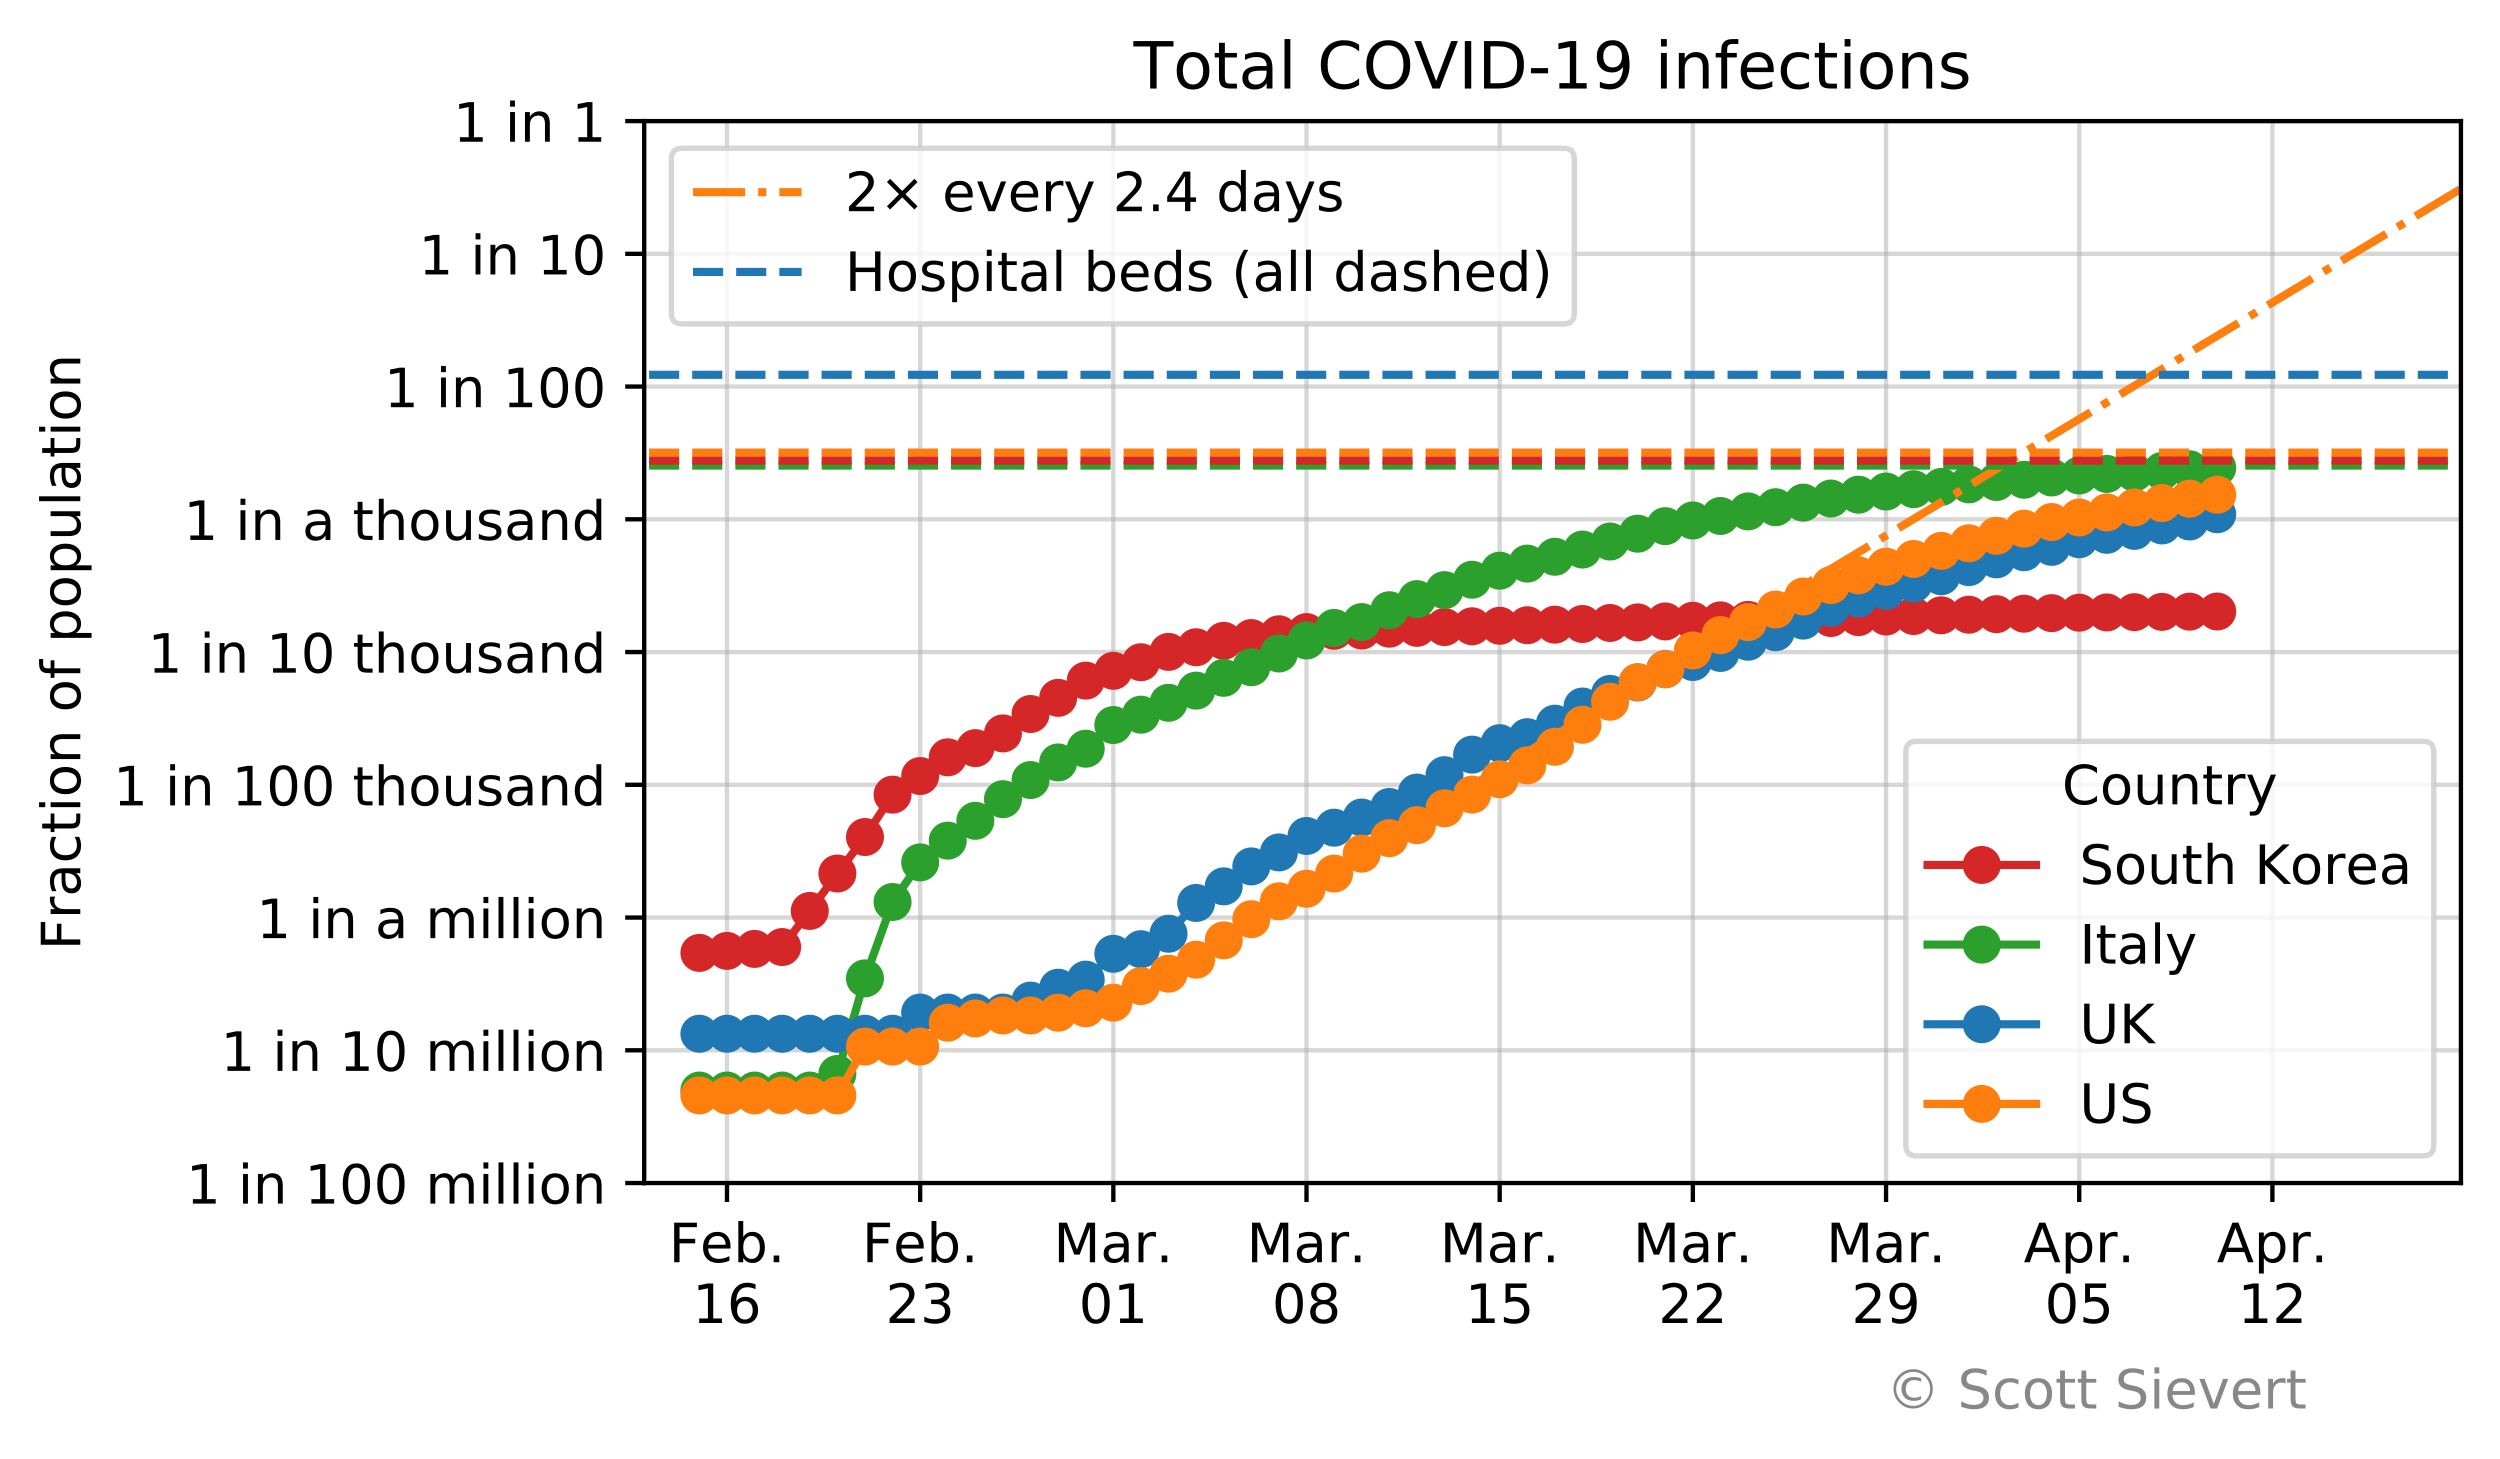 <?xml version="1.0" encoding="utf-8" standalone="no"?>
<!DOCTYPE svg PUBLIC "-//W3C//DTD SVG 1.1//EN"
  "http://www.w3.org/Graphics/SVG/1.1/DTD/svg11.dtd">
<!-- Created with matplotlib (https://matplotlib.org/) -->
<svg height="268.854pt" version="1.1" viewBox="0 0 460.716 268.854" width="460.716pt" xmlns="http://www.w3.org/2000/svg" xmlns:xlink="http://www.w3.org/1999/xlink">
 <defs>
  <style type="text/css">
*{stroke-linecap:butt;stroke-linejoin:round;}
  </style>
 </defs>
 <g id="figure_1">
  <g id="patch_1">
   <path d="M 0 268.854 
L 460.716 268.854 
L 460.716 0 
L 0 0 
z
" style="fill:#ffffff;"/>
  </g>
  <g id="axes_1">
   <g id="patch_2">
    <path d="M 118.716 218.014 
L 453.516 218.014 
L 453.516 22.318 
L 118.716 22.318 
z
" style="fill:#ffffff;"/>
   </g>
   <g id="matplotlib.axis_1">
    <g id="xtick_1">
     <g id="line2d_1">
      <path clip-path="url(#p09332fc3f0)" d="M 133.973 218.014 
L 133.973 22.318 
" style="fill:none;stroke:#b0b0b0;stroke-linecap:square;stroke-opacity:0.5;stroke-width:0.8;"/>
     </g>
     <g id="line2d_2">
      <defs>
       <path d="M 0 0 
L 0 3.5 
" id="m657cdb5a82" style="stroke:#000000;stroke-width:0.8;"/>
      </defs>
      <g>
       <use style="stroke:#000000;stroke-width:0.8;" x="133.973" xlink:href="#m657cdb5a82" y="218.014"/>
      </g>
     </g>
     <g id="text_1">
      <!-- Feb. -->
      <defs>
       <path d="M 9.812 72.906 
L 51.703 72.906 
L 51.703 64.594 
L 19.672 64.594 
L 19.672 43.109 
L 48.578 43.109 
L 48.578 34.812 
L 19.672 34.812 
L 19.672 0 
L 9.812 0 
z
" id="DejaVuSans-70"/>
       <path d="M 56.203 29.594 
L 56.203 25.203 
L 14.891 25.203 
Q 15.484 15.922 20.484 11.062 
Q 25.484 6.203 34.422 6.203 
Q 39.594 6.203 44.453 7.469 
Q 49.312 8.734 54.109 11.281 
L 54.109 2.781 
Q 49.266 0.734 44.188 -0.344 
Q 39.109 -1.422 33.891 -1.422 
Q 20.797 -1.422 13.156 6.188 
Q 5.516 13.812 5.516 26.812 
Q 5.516 40.234 12.766 48.109 
Q 20.016 56 32.328 56 
Q 43.359 56 49.781 48.891 
Q 56.203 41.797 56.203 29.594 
z
M 47.219 32.234 
Q 47.125 39.594 43.094 43.984 
Q 39.062 48.391 32.422 48.391 
Q 24.906 48.391 20.391 44.141 
Q 15.875 39.891 15.188 32.172 
z
" id="DejaVuSans-101"/>
       <path d="M 48.688 27.297 
Q 48.688 37.203 44.609 42.844 
Q 40.531 48.484 33.406 48.484 
Q 26.266 48.484 22.188 42.844 
Q 18.109 37.203 18.109 27.297 
Q 18.109 17.391 22.188 11.75 
Q 26.266 6.109 33.406 6.109 
Q 40.531 6.109 44.609 11.75 
Q 48.688 17.391 48.688 27.297 
z
M 18.109 46.391 
Q 20.953 51.266 25.266 53.625 
Q 29.594 56 35.594 56 
Q 45.562 56 51.781 48.094 
Q 58.016 40.188 58.016 27.297 
Q 58.016 14.406 51.781 6.484 
Q 45.562 -1.422 35.594 -1.422 
Q 29.594 -1.422 25.266 0.953 
Q 20.953 3.328 18.109 8.203 
L 18.109 0 
L 9.078 0 
L 9.078 75.984 
L 18.109 75.984 
z
" id="DejaVuSans-98"/>
       <path d="M 10.688 12.406 
L 21 12.406 
L 21 0 
L 10.688 0 
z
" id="DejaVuSans-46"/>
      </defs>
      <g transform="translate(123.261 232.613)scale(0.1 -0.1)">
       <use xlink:href="#DejaVuSans-70"/>
       <use x="57.441" xlink:href="#DejaVuSans-101"/>
       <use x="118.965" xlink:href="#DejaVuSans-98"/>
       <use x="182.441" xlink:href="#DejaVuSans-46"/>
      </g>
      <!-- 16 -->
      <defs>
       <path d="M 12.406 8.297 
L 28.516 8.297 
L 28.516 63.922 
L 10.984 60.406 
L 10.984 69.391 
L 28.422 72.906 
L 38.281 72.906 
L 38.281 8.297 
L 54.391 8.297 
L 54.391 0 
L 12.406 0 
z
" id="DejaVuSans-49"/>
       <path d="M 33.016 40.375 
Q 26.375 40.375 22.484 35.828 
Q 18.609 31.297 18.609 23.391 
Q 18.609 15.531 22.484 10.953 
Q 26.375 6.391 33.016 6.391 
Q 39.656 6.391 43.531 10.953 
Q 47.406 15.531 47.406 23.391 
Q 47.406 31.297 43.531 35.828 
Q 39.656 40.375 33.016 40.375 
z
M 52.594 71.297 
L 52.594 62.312 
Q 48.875 64.062 45.094 64.984 
Q 41.312 65.922 37.594 65.922 
Q 27.828 65.922 22.672 59.328 
Q 17.531 52.734 16.797 39.406 
Q 19.672 43.656 24.016 45.922 
Q 28.375 48.188 33.594 48.188 
Q 44.578 48.188 50.953 41.516 
Q 57.328 34.859 57.328 23.391 
Q 57.328 12.156 50.688 5.359 
Q 44.047 -1.422 33.016 -1.422 
Q 20.359 -1.422 13.672 8.266 
Q 6.984 17.969 6.984 36.375 
Q 6.984 53.656 15.188 63.938 
Q 23.391 74.219 37.203 74.219 
Q 40.922 74.219 44.703 73.484 
Q 48.484 72.75 52.594 71.297 
z
" id="DejaVuSans-54"/>
      </defs>
      <g transform="translate(127.61 243.81)scale(0.1 -0.1)">
       <use xlink:href="#DejaVuSans-49"/>
       <use x="63.623" xlink:href="#DejaVuSans-54"/>
      </g>
     </g>
    </g>
    <g id="xtick_2">
     <g id="line2d_3">
      <path clip-path="url(#p09332fc3f0)" d="M 169.573 218.014 
L 169.573 22.318 
" style="fill:none;stroke:#b0b0b0;stroke-linecap:square;stroke-opacity:0.5;stroke-width:0.8;"/>
     </g>
     <g id="line2d_4">
      <g>
       <use style="stroke:#000000;stroke-width:0.8;" x="169.573" xlink:href="#m657cdb5a82" y="218.014"/>
      </g>
     </g>
     <g id="text_2">
      <!-- Feb. -->
      <g transform="translate(158.861 232.613)scale(0.1 -0.1)">
       <use xlink:href="#DejaVuSans-70"/>
       <use x="57.441" xlink:href="#DejaVuSans-101"/>
       <use x="118.965" xlink:href="#DejaVuSans-98"/>
       <use x="182.441" xlink:href="#DejaVuSans-46"/>
      </g>
      <!-- 23 -->
      <defs>
       <path d="M 19.188 8.297 
L 53.609 8.297 
L 53.609 0 
L 7.328 0 
L 7.328 8.297 
Q 12.938 14.109 22.625 23.891 
Q 32.328 33.688 34.812 36.531 
Q 39.547 41.844 41.422 45.531 
Q 43.312 49.219 43.312 52.781 
Q 43.312 58.594 39.234 62.25 
Q 35.156 65.922 28.609 65.922 
Q 23.969 65.922 18.812 64.312 
Q 13.672 62.703 7.812 59.422 
L 7.812 69.391 
Q 13.766 71.781 18.938 73 
Q 24.125 74.219 28.422 74.219 
Q 39.75 74.219 46.484 68.547 
Q 53.219 62.891 53.219 53.422 
Q 53.219 48.922 51.531 44.891 
Q 49.859 40.875 45.406 35.406 
Q 44.188 33.984 37.641 27.219 
Q 31.109 20.453 19.188 8.297 
z
" id="DejaVuSans-50"/>
       <path d="M 40.578 39.312 
Q 47.656 37.797 51.625 33 
Q 55.609 28.219 55.609 21.188 
Q 55.609 10.406 48.188 4.484 
Q 40.766 -1.422 27.094 -1.422 
Q 22.516 -1.422 17.656 -0.516 
Q 12.797 0.391 7.625 2.203 
L 7.625 11.719 
Q 11.719 9.328 16.594 8.109 
Q 21.484 6.891 26.812 6.891 
Q 36.078 6.891 40.938 10.547 
Q 45.797 14.203 45.797 21.188 
Q 45.797 27.641 41.281 31.266 
Q 36.766 34.906 28.719 34.906 
L 20.219 34.906 
L 20.219 43.016 
L 29.109 43.016 
Q 36.375 43.016 40.234 45.922 
Q 44.094 48.828 44.094 54.297 
Q 44.094 59.906 40.109 62.906 
Q 36.141 65.922 28.719 65.922 
Q 24.656 65.922 20.016 65.031 
Q 15.375 64.156 9.812 62.312 
L 9.812 71.094 
Q 15.438 72.656 20.344 73.438 
Q 25.25 74.219 29.594 74.219 
Q 40.828 74.219 47.359 69.109 
Q 53.906 64.016 53.906 55.328 
Q 53.906 49.266 50.438 45.094 
Q 46.969 40.922 40.578 39.312 
z
" id="DejaVuSans-51"/>
      </defs>
      <g transform="translate(163.21 243.81)scale(0.1 -0.1)">
       <use xlink:href="#DejaVuSans-50"/>
       <use x="63.623" xlink:href="#DejaVuSans-51"/>
      </g>
     </g>
    </g>
    <g id="xtick_3">
     <g id="line2d_5">
      <path clip-path="url(#p09332fc3f0)" d="M 205.173 218.014 
L 205.173 22.318 
" style="fill:none;stroke:#b0b0b0;stroke-linecap:square;stroke-opacity:0.5;stroke-width:0.8;"/>
     </g>
     <g id="line2d_6">
      <g>
       <use style="stroke:#000000;stroke-width:0.8;" x="205.173" xlink:href="#m657cdb5a82" y="218.014"/>
      </g>
     </g>
     <g id="text_3">
      <!-- Mar. -->
      <defs>
       <path d="M 9.812 72.906 
L 24.516 72.906 
L 43.109 23.297 
L 61.812 72.906 
L 76.516 72.906 
L 76.516 0 
L 66.891 0 
L 66.891 64.016 
L 48.094 14.016 
L 38.188 14.016 
L 19.391 64.016 
L 19.391 0 
L 9.812 0 
z
" id="DejaVuSans-77"/>
       <path d="M 34.281 27.484 
Q 23.391 27.484 19.188 25 
Q 14.984 22.516 14.984 16.5 
Q 14.984 11.719 18.141 8.906 
Q 21.297 6.109 26.703 6.109 
Q 34.188 6.109 38.703 11.406 
Q 43.219 16.703 43.219 25.484 
L 43.219 27.484 
z
M 52.203 31.203 
L 52.203 0 
L 43.219 0 
L 43.219 8.297 
Q 40.141 3.328 35.547 0.953 
Q 30.953 -1.422 24.312 -1.422 
Q 15.922 -1.422 10.953 3.297 
Q 6 8.016 6 15.922 
Q 6 25.141 12.172 29.828 
Q 18.359 34.516 30.609 34.516 
L 43.219 34.516 
L 43.219 35.406 
Q 43.219 41.609 39.141 45 
Q 35.062 48.391 27.688 48.391 
Q 23 48.391 18.547 47.266 
Q 14.109 46.141 10.016 43.891 
L 10.016 52.203 
Q 14.938 54.109 19.578 55.047 
Q 24.219 56 28.609 56 
Q 40.484 56 46.344 49.844 
Q 52.203 43.703 52.203 31.203 
z
" id="DejaVuSans-97"/>
       <path d="M 41.109 46.297 
Q 39.594 47.172 37.812 47.578 
Q 36.031 48 33.891 48 
Q 26.266 48 22.188 43.047 
Q 18.109 38.094 18.109 28.812 
L 18.109 0 
L 9.078 0 
L 9.078 54.688 
L 18.109 54.688 
L 18.109 46.188 
Q 20.953 51.172 25.484 53.578 
Q 30.031 56 36.531 56 
Q 37.453 56 38.578 55.875 
Q 39.703 55.766 41.062 55.516 
z
" id="DejaVuSans-114"/>
      </defs>
      <g transform="translate(194.157 232.613)scale(0.1 -0.1)">
       <use xlink:href="#DejaVuSans-77"/>
       <use x="86.279" xlink:href="#DejaVuSans-97"/>
       <use x="147.559" xlink:href="#DejaVuSans-114"/>
       <use x="188.531" xlink:href="#DejaVuSans-46"/>
      </g>
      <!-- 01 -->
      <defs>
       <path d="M 31.781 66.406 
Q 24.172 66.406 20.328 58.906 
Q 16.5 51.422 16.5 36.375 
Q 16.5 21.391 20.328 13.891 
Q 24.172 6.391 31.781 6.391 
Q 39.453 6.391 43.281 13.891 
Q 47.125 21.391 47.125 36.375 
Q 47.125 51.422 43.281 58.906 
Q 39.453 66.406 31.781 66.406 
z
M 31.781 74.219 
Q 44.047 74.219 50.516 64.516 
Q 56.984 54.828 56.984 36.375 
Q 56.984 17.969 50.516 8.266 
Q 44.047 -1.422 31.781 -1.422 
Q 19.531 -1.422 13.062 8.266 
Q 6.594 17.969 6.594 36.375 
Q 6.594 54.828 13.062 64.516 
Q 19.531 74.219 31.781 74.219 
z
" id="DejaVuSans-48"/>
      </defs>
      <g transform="translate(198.81 243.81)scale(0.1 -0.1)">
       <use xlink:href="#DejaVuSans-48"/>
       <use x="63.623" xlink:href="#DejaVuSans-49"/>
      </g>
     </g>
    </g>
    <g id="xtick_4">
     <g id="line2d_7">
      <path clip-path="url(#p09332fc3f0)" d="M 240.772 218.014 
L 240.772 22.318 
" style="fill:none;stroke:#b0b0b0;stroke-linecap:square;stroke-opacity:0.5;stroke-width:0.8;"/>
     </g>
     <g id="line2d_8">
      <g>
       <use style="stroke:#000000;stroke-width:0.8;" x="240.772" xlink:href="#m657cdb5a82" y="218.014"/>
      </g>
     </g>
     <g id="text_4">
      <!-- Mar. -->
      <g transform="translate(229.757 232.613)scale(0.1 -0.1)">
       <use xlink:href="#DejaVuSans-77"/>
       <use x="86.279" xlink:href="#DejaVuSans-97"/>
       <use x="147.559" xlink:href="#DejaVuSans-114"/>
       <use x="188.531" xlink:href="#DejaVuSans-46"/>
      </g>
      <!-- 08 -->
      <defs>
       <path d="M 31.781 34.625 
Q 24.75 34.625 20.719 30.859 
Q 16.703 27.094 16.703 20.516 
Q 16.703 13.922 20.719 10.156 
Q 24.75 6.391 31.781 6.391 
Q 38.812 6.391 42.859 10.172 
Q 46.922 13.969 46.922 20.516 
Q 46.922 27.094 42.891 30.859 
Q 38.875 34.625 31.781 34.625 
z
M 21.922 38.812 
Q 15.578 40.375 12.031 44.719 
Q 8.5 49.078 8.5 55.328 
Q 8.5 64.062 14.719 69.141 
Q 20.953 74.219 31.781 74.219 
Q 42.672 74.219 48.875 69.141 
Q 55.078 64.062 55.078 55.328 
Q 55.078 49.078 51.531 44.719 
Q 48 40.375 41.703 38.812 
Q 48.828 37.156 52.797 32.312 
Q 56.781 27.484 56.781 20.516 
Q 56.781 9.906 50.312 4.234 
Q 43.844 -1.422 31.781 -1.422 
Q 19.734 -1.422 13.25 4.234 
Q 6.781 9.906 6.781 20.516 
Q 6.781 27.484 10.781 32.312 
Q 14.797 37.156 21.922 38.812 
z
M 18.312 54.391 
Q 18.312 48.734 21.844 45.562 
Q 25.391 42.391 31.781 42.391 
Q 38.141 42.391 41.719 45.562 
Q 45.312 48.734 45.312 54.391 
Q 45.312 60.062 41.719 63.234 
Q 38.141 66.406 31.781 66.406 
Q 25.391 66.406 21.844 63.234 
Q 18.312 60.062 18.312 54.391 
z
" id="DejaVuSans-56"/>
      </defs>
      <g transform="translate(234.41 243.81)scale(0.1 -0.1)">
       <use xlink:href="#DejaVuSans-48"/>
       <use x="63.623" xlink:href="#DejaVuSans-56"/>
      </g>
     </g>
    </g>
    <g id="xtick_5">
     <g id="line2d_9">
      <path clip-path="url(#p09332fc3f0)" d="M 276.372 218.014 
L 276.372 22.318 
" style="fill:none;stroke:#b0b0b0;stroke-linecap:square;stroke-opacity:0.5;stroke-width:0.8;"/>
     </g>
     <g id="line2d_10">
      <g>
       <use style="stroke:#000000;stroke-width:0.8;" x="276.372" xlink:href="#m657cdb5a82" y="218.014"/>
      </g>
     </g>
     <g id="text_5">
      <!-- Mar. -->
      <g transform="translate(265.357 232.613)scale(0.1 -0.1)">
       <use xlink:href="#DejaVuSans-77"/>
       <use x="86.279" xlink:href="#DejaVuSans-97"/>
       <use x="147.559" xlink:href="#DejaVuSans-114"/>
       <use x="188.531" xlink:href="#DejaVuSans-46"/>
      </g>
      <!-- 15 -->
      <defs>
       <path d="M 10.797 72.906 
L 49.516 72.906 
L 49.516 64.594 
L 19.828 64.594 
L 19.828 46.734 
Q 21.969 47.469 24.109 47.828 
Q 26.266 48.188 28.422 48.188 
Q 40.625 48.188 47.75 41.5 
Q 54.891 34.812 54.891 23.391 
Q 54.891 11.625 47.562 5.094 
Q 40.234 -1.422 26.906 -1.422 
Q 22.312 -1.422 17.547 -0.641 
Q 12.797 0.141 7.719 1.703 
L 7.719 11.625 
Q 12.109 9.234 16.797 8.062 
Q 21.484 6.891 26.703 6.891 
Q 35.156 6.891 40.078 11.328 
Q 45.016 15.766 45.016 23.391 
Q 45.016 31 40.078 35.438 
Q 35.156 39.891 26.703 39.891 
Q 22.75 39.891 18.812 39.016 
Q 14.891 38.141 10.797 36.281 
z
" id="DejaVuSans-53"/>
      </defs>
      <g transform="translate(270.01 243.81)scale(0.1 -0.1)">
       <use xlink:href="#DejaVuSans-49"/>
       <use x="63.623" xlink:href="#DejaVuSans-53"/>
      </g>
     </g>
    </g>
    <g id="xtick_6">
     <g id="line2d_11">
      <path clip-path="url(#p09332fc3f0)" d="M 311.972 218.014 
L 311.972 22.318 
" style="fill:none;stroke:#b0b0b0;stroke-linecap:square;stroke-opacity:0.5;stroke-width:0.8;"/>
     </g>
     <g id="line2d_12">
      <g>
       <use style="stroke:#000000;stroke-width:0.8;" x="311.972" xlink:href="#m657cdb5a82" y="218.014"/>
      </g>
     </g>
     <g id="text_6">
      <!-- Mar. -->
      <g transform="translate(300.957 232.613)scale(0.1 -0.1)">
       <use xlink:href="#DejaVuSans-77"/>
       <use x="86.279" xlink:href="#DejaVuSans-97"/>
       <use x="147.559" xlink:href="#DejaVuSans-114"/>
       <use x="188.531" xlink:href="#DejaVuSans-46"/>
      </g>
      <!-- 22 -->
      <g transform="translate(305.61 243.81)scale(0.1 -0.1)">
       <use xlink:href="#DejaVuSans-50"/>
       <use x="63.623" xlink:href="#DejaVuSans-50"/>
      </g>
     </g>
    </g>
    <g id="xtick_7">
     <g id="line2d_13">
      <path clip-path="url(#p09332fc3f0)" d="M 347.572 218.014 
L 347.572 22.318 
" style="fill:none;stroke:#b0b0b0;stroke-linecap:square;stroke-opacity:0.5;stroke-width:0.8;"/>
     </g>
     <g id="line2d_14">
      <g>
       <use style="stroke:#000000;stroke-width:0.8;" x="347.572" xlink:href="#m657cdb5a82" y="218.014"/>
      </g>
     </g>
     <g id="text_7">
      <!-- Mar. -->
      <g transform="translate(336.557 232.613)scale(0.1 -0.1)">
       <use xlink:href="#DejaVuSans-77"/>
       <use x="86.279" xlink:href="#DejaVuSans-97"/>
       <use x="147.559" xlink:href="#DejaVuSans-114"/>
       <use x="188.531" xlink:href="#DejaVuSans-46"/>
      </g>
      <!-- 29 -->
      <defs>
       <path d="M 10.984 1.516 
L 10.984 10.5 
Q 14.703 8.734 18.5 7.812 
Q 22.312 6.891 25.984 6.891 
Q 35.75 6.891 40.891 13.453 
Q 46.047 20.016 46.781 33.406 
Q 43.953 29.203 39.594 26.953 
Q 35.25 24.703 29.984 24.703 
Q 19.047 24.703 12.672 31.312 
Q 6.297 37.938 6.297 49.422 
Q 6.297 60.641 12.938 67.422 
Q 19.578 74.219 30.609 74.219 
Q 43.266 74.219 49.922 64.516 
Q 56.594 54.828 56.594 36.375 
Q 56.594 19.141 48.406 8.859 
Q 40.234 -1.422 26.422 -1.422 
Q 22.703 -1.422 18.891 -0.688 
Q 15.094 0.047 10.984 1.516 
z
M 30.609 32.422 
Q 37.25 32.422 41.125 36.953 
Q 45.016 41.5 45.016 49.422 
Q 45.016 57.281 41.125 61.844 
Q 37.25 66.406 30.609 66.406 
Q 23.969 66.406 20.094 61.844 
Q 16.219 57.281 16.219 49.422 
Q 16.219 41.5 20.094 36.953 
Q 23.969 32.422 30.609 32.422 
z
" id="DejaVuSans-57"/>
      </defs>
      <g transform="translate(341.21 243.81)scale(0.1 -0.1)">
       <use xlink:href="#DejaVuSans-50"/>
       <use x="63.623" xlink:href="#DejaVuSans-57"/>
      </g>
     </g>
    </g>
    <g id="xtick_8">
     <g id="line2d_15">
      <path clip-path="url(#p09332fc3f0)" d="M 383.172 218.014 
L 383.172 22.318 
" style="fill:none;stroke:#b0b0b0;stroke-linecap:square;stroke-opacity:0.5;stroke-width:0.8;"/>
     </g>
     <g id="line2d_16">
      <g>
       <use style="stroke:#000000;stroke-width:0.8;" x="383.172" xlink:href="#m657cdb5a82" y="218.014"/>
      </g>
     </g>
     <g id="text_8">
      <!-- Apr. -->
      <defs>
       <path d="M 34.188 63.188 
L 20.797 26.906 
L 47.609 26.906 
z
M 28.609 72.906 
L 39.797 72.906 
L 67.578 0 
L 57.328 0 
L 50.688 18.703 
L 17.828 18.703 
L 11.188 0 
L 0.781 0 
z
" id="DejaVuSans-65"/>
       <path d="M 18.109 8.203 
L 18.109 -20.797 
L 9.078 -20.797 
L 9.078 54.688 
L 18.109 54.688 
L 18.109 46.391 
Q 20.953 51.266 25.266 53.625 
Q 29.594 56 35.594 56 
Q 45.562 56 51.781 48.094 
Q 58.016 40.188 58.016 27.297 
Q 58.016 14.406 51.781 6.484 
Q 45.562 -1.422 35.594 -1.422 
Q 29.594 -1.422 25.266 0.953 
Q 20.953 3.328 18.109 8.203 
z
M 48.688 27.297 
Q 48.688 37.203 44.609 42.844 
Q 40.531 48.484 33.406 48.484 
Q 26.266 48.484 22.188 42.844 
Q 18.109 37.203 18.109 27.297 
Q 18.109 17.391 22.188 11.75 
Q 26.266 6.109 33.406 6.109 
Q 40.531 6.109 44.609 11.75 
Q 48.688 17.391 48.688 27.297 
z
" id="DejaVuSans-112"/>
      </defs>
      <g transform="translate(372.94 232.613)scale(0.1 -0.1)">
       <use xlink:href="#DejaVuSans-65"/>
       <use x="68.408" xlink:href="#DejaVuSans-112"/>
       <use x="131.885" xlink:href="#DejaVuSans-114"/>
       <use x="172.857" xlink:href="#DejaVuSans-46"/>
      </g>
      <!-- 05 -->
      <g transform="translate(376.81 243.81)scale(0.1 -0.1)">
       <use xlink:href="#DejaVuSans-48"/>
       <use x="63.623" xlink:href="#DejaVuSans-53"/>
      </g>
     </g>
    </g>
    <g id="xtick_9">
     <g id="line2d_17">
      <path clip-path="url(#p09332fc3f0)" d="M 418.772 218.014 
L 418.772 22.318 
" style="fill:none;stroke:#b0b0b0;stroke-linecap:square;stroke-opacity:0.5;stroke-width:0.8;"/>
     </g>
     <g id="line2d_18">
      <g>
       <use style="stroke:#000000;stroke-width:0.8;" x="418.772" xlink:href="#m657cdb5a82" y="218.014"/>
      </g>
     </g>
     <g id="text_9">
      <!-- Apr. -->
      <g transform="translate(408.54 232.613)scale(0.1 -0.1)">
       <use xlink:href="#DejaVuSans-65"/>
       <use x="68.408" xlink:href="#DejaVuSans-112"/>
       <use x="131.885" xlink:href="#DejaVuSans-114"/>
       <use x="172.857" xlink:href="#DejaVuSans-46"/>
      </g>
      <!-- 12 -->
      <g transform="translate(412.41 243.81)scale(0.1 -0.1)">
       <use xlink:href="#DejaVuSans-49"/>
       <use x="63.623" xlink:href="#DejaVuSans-50"/>
      </g>
     </g>
    </g>
   </g>
   <g id="matplotlib.axis_2">
    <g id="ytick_1">
     <g id="line2d_19">
      <path clip-path="url(#p09332fc3f0)" d="M 118.716 218.014 
L 453.516 218.014 
" style="fill:none;stroke:#b0b0b0;stroke-linecap:square;stroke-opacity:0.5;stroke-width:0.8;"/>
     </g>
     <g id="line2d_20">
      <defs>
       <path d="M 0 0 
L -3.5 0 
" id="meff340917e" style="stroke:#000000;stroke-width:0.8;"/>
      </defs>
      <g>
       <use style="stroke:#000000;stroke-width:0.8;" x="118.716" xlink:href="#meff340917e" y="218.014"/>
      </g>
     </g>
     <g id="text_10">
      <!-- 1 in 100 million -->
      <defs>
       <path id="DejaVuSans-32"/>
       <path d="M 9.422 54.688 
L 18.406 54.688 
L 18.406 0 
L 9.422 0 
z
M 9.422 75.984 
L 18.406 75.984 
L 18.406 64.594 
L 9.422 64.594 
z
" id="DejaVuSans-105"/>
       <path d="M 54.891 33.016 
L 54.891 0 
L 45.906 0 
L 45.906 32.719 
Q 45.906 40.484 42.875 44.328 
Q 39.844 48.188 33.797 48.188 
Q 26.516 48.188 22.312 43.547 
Q 18.109 38.922 18.109 30.906 
L 18.109 0 
L 9.078 0 
L 9.078 54.688 
L 18.109 54.688 
L 18.109 46.188 
Q 21.344 51.125 25.703 53.562 
Q 30.078 56 35.797 56 
Q 45.219 56 50.047 50.172 
Q 54.891 44.344 54.891 33.016 
z
" id="DejaVuSans-110"/>
       <path d="M 52 44.188 
Q 55.375 50.25 60.062 53.125 
Q 64.75 56 71.094 56 
Q 79.641 56 84.281 50.016 
Q 88.922 44.047 88.922 33.016 
L 88.922 0 
L 79.891 0 
L 79.891 32.719 
Q 79.891 40.578 77.094 44.375 
Q 74.312 48.188 68.609 48.188 
Q 61.625 48.188 57.562 43.547 
Q 53.516 38.922 53.516 30.906 
L 53.516 0 
L 44.484 0 
L 44.484 32.719 
Q 44.484 40.625 41.703 44.406 
Q 38.922 48.188 33.109 48.188 
Q 26.219 48.188 22.156 43.531 
Q 18.109 38.875 18.109 30.906 
L 18.109 0 
L 9.078 0 
L 9.078 54.688 
L 18.109 54.688 
L 18.109 46.188 
Q 21.188 51.219 25.484 53.609 
Q 29.781 56 35.688 56 
Q 41.656 56 45.828 52.969 
Q 50 49.953 52 44.188 
z
" id="DejaVuSans-109"/>
       <path d="M 9.422 75.984 
L 18.406 75.984 
L 18.406 0 
L 9.422 0 
z
" id="DejaVuSans-108"/>
       <path d="M 30.609 48.391 
Q 23.391 48.391 19.188 42.75 
Q 14.984 37.109 14.984 27.297 
Q 14.984 17.484 19.156 11.844 
Q 23.344 6.203 30.609 6.203 
Q 37.797 6.203 41.984 11.859 
Q 46.188 17.531 46.188 27.297 
Q 46.188 37.016 41.984 42.703 
Q 37.797 48.391 30.609 48.391 
z
M 30.609 56 
Q 42.328 56 49.016 48.375 
Q 55.719 40.766 55.719 27.297 
Q 55.719 13.875 49.016 6.219 
Q 42.328 -1.422 30.609 -1.422 
Q 18.844 -1.422 12.172 6.219 
Q 5.516 13.875 5.516 27.297 
Q 5.516 40.766 12.172 48.375 
Q 18.844 56 30.609 56 
z
" id="DejaVuSans-111"/>
      </defs>
      <g transform="translate(34.306 221.813)scale(0.1 -0.1)">
       <use xlink:href="#DejaVuSans-49"/>
       <use x="63.623" xlink:href="#DejaVuSans-32"/>
       <use x="95.41" xlink:href="#DejaVuSans-105"/>
       <use x="123.193" xlink:href="#DejaVuSans-110"/>
       <use x="186.572" xlink:href="#DejaVuSans-32"/>
       <use x="218.359" xlink:href="#DejaVuSans-49"/>
       <use x="281.982" xlink:href="#DejaVuSans-48"/>
       <use x="345.605" xlink:href="#DejaVuSans-48"/>
       <use x="409.229" xlink:href="#DejaVuSans-32"/>
       <use x="441.016" xlink:href="#DejaVuSans-109"/>
       <use x="538.428" xlink:href="#DejaVuSans-105"/>
       <use x="566.211" xlink:href="#DejaVuSans-108"/>
       <use x="593.994" xlink:href="#DejaVuSans-108"/>
       <use x="621.777" xlink:href="#DejaVuSans-105"/>
       <use x="649.561" xlink:href="#DejaVuSans-111"/>
       <use x="710.742" xlink:href="#DejaVuSans-110"/>
      </g>
     </g>
    </g>
    <g id="ytick_2">
     <g id="line2d_21">
      <path clip-path="url(#p09332fc3f0)" d="M 118.716 193.552 
L 453.516 193.552 
" style="fill:none;stroke:#b0b0b0;stroke-linecap:square;stroke-opacity:0.5;stroke-width:0.8;"/>
     </g>
     <g id="line2d_22">
      <g>
       <use style="stroke:#000000;stroke-width:0.8;" x="118.716" xlink:href="#meff340917e" y="193.552"/>
      </g>
     </g>
     <g id="text_11">
      <!-- 1 in 10 million -->
      <g transform="translate(40.669 197.351)scale(0.1 -0.1)">
       <use xlink:href="#DejaVuSans-49"/>
       <use x="63.623" xlink:href="#DejaVuSans-32"/>
       <use x="95.41" xlink:href="#DejaVuSans-105"/>
       <use x="123.193" xlink:href="#DejaVuSans-110"/>
       <use x="186.572" xlink:href="#DejaVuSans-32"/>
       <use x="218.359" xlink:href="#DejaVuSans-49"/>
       <use x="281.982" xlink:href="#DejaVuSans-48"/>
       <use x="345.605" xlink:href="#DejaVuSans-32"/>
       <use x="377.393" xlink:href="#DejaVuSans-109"/>
       <use x="474.805" xlink:href="#DejaVuSans-105"/>
       <use x="502.588" xlink:href="#DejaVuSans-108"/>
       <use x="530.371" xlink:href="#DejaVuSans-108"/>
       <use x="558.154" xlink:href="#DejaVuSans-105"/>
       <use x="585.938" xlink:href="#DejaVuSans-111"/>
       <use x="647.119" xlink:href="#DejaVuSans-110"/>
      </g>
     </g>
    </g>
    <g id="ytick_3">
     <g id="line2d_23">
      <path clip-path="url(#p09332fc3f0)" d="M 118.716 169.09 
L 453.516 169.09 
" style="fill:none;stroke:#b0b0b0;stroke-linecap:square;stroke-opacity:0.5;stroke-width:0.8;"/>
     </g>
     <g id="line2d_24">
      <g>
       <use style="stroke:#000000;stroke-width:0.8;" x="118.716" xlink:href="#meff340917e" y="169.09"/>
      </g>
     </g>
     <g id="text_12">
      <!-- 1 in a million -->
      <g transform="translate(47.266 172.889)scale(0.1 -0.1)">
       <use xlink:href="#DejaVuSans-49"/>
       <use x="63.623" xlink:href="#DejaVuSans-32"/>
       <use x="95.41" xlink:href="#DejaVuSans-105"/>
       <use x="123.193" xlink:href="#DejaVuSans-110"/>
       <use x="186.572" xlink:href="#DejaVuSans-32"/>
       <use x="218.359" xlink:href="#DejaVuSans-97"/>
       <use x="279.639" xlink:href="#DejaVuSans-32"/>
       <use x="311.426" xlink:href="#DejaVuSans-109"/>
       <use x="408.838" xlink:href="#DejaVuSans-105"/>
       <use x="436.621" xlink:href="#DejaVuSans-108"/>
       <use x="464.404" xlink:href="#DejaVuSans-108"/>
       <use x="492.188" xlink:href="#DejaVuSans-105"/>
       <use x="519.971" xlink:href="#DejaVuSans-111"/>
       <use x="581.152" xlink:href="#DejaVuSans-110"/>
      </g>
     </g>
    </g>
    <g id="ytick_4">
     <g id="line2d_25">
      <path clip-path="url(#p09332fc3f0)" d="M 118.716 144.628 
L 453.516 144.628 
" style="fill:none;stroke:#b0b0b0;stroke-linecap:square;stroke-opacity:0.5;stroke-width:0.8;"/>
     </g>
     <g id="line2d_26">
      <g>
       <use style="stroke:#000000;stroke-width:0.8;" x="118.716" xlink:href="#meff340917e" y="144.628"/>
      </g>
     </g>
     <g id="text_13">
      <!-- 1 in 100 thousand -->
      <defs>
       <path d="M 18.312 70.219 
L 18.312 54.688 
L 36.812 54.688 
L 36.812 47.703 
L 18.312 47.703 
L 18.312 18.016 
Q 18.312 11.328 20.141 9.422 
Q 21.969 7.516 27.594 7.516 
L 36.812 7.516 
L 36.812 0 
L 27.594 0 
Q 17.188 0 13.234 3.875 
Q 9.281 7.766 9.281 18.016 
L 9.281 47.703 
L 2.688 47.703 
L 2.688 54.688 
L 9.281 54.688 
L 9.281 70.219 
z
" id="DejaVuSans-116"/>
       <path d="M 54.891 33.016 
L 54.891 0 
L 45.906 0 
L 45.906 32.719 
Q 45.906 40.484 42.875 44.328 
Q 39.844 48.188 33.797 48.188 
Q 26.516 48.188 22.312 43.547 
Q 18.109 38.922 18.109 30.906 
L 18.109 0 
L 9.078 0 
L 9.078 75.984 
L 18.109 75.984 
L 18.109 46.188 
Q 21.344 51.125 25.703 53.562 
Q 30.078 56 35.797 56 
Q 45.219 56 50.047 50.172 
Q 54.891 44.344 54.891 33.016 
z
" id="DejaVuSans-104"/>
       <path d="M 8.5 21.578 
L 8.5 54.688 
L 17.484 54.688 
L 17.484 21.922 
Q 17.484 14.156 20.5 10.266 
Q 23.531 6.391 29.594 6.391 
Q 36.859 6.391 41.078 11.031 
Q 45.312 15.672 45.312 23.688 
L 45.312 54.688 
L 54.297 54.688 
L 54.297 0 
L 45.312 0 
L 45.312 8.406 
Q 42.047 3.422 37.719 1 
Q 33.406 -1.422 27.688 -1.422 
Q 18.266 -1.422 13.375 4.438 
Q 8.5 10.297 8.5 21.578 
z
M 31.109 56 
z
" id="DejaVuSans-117"/>
       <path d="M 44.281 53.078 
L 44.281 44.578 
Q 40.484 46.531 36.375 47.5 
Q 32.281 48.484 27.875 48.484 
Q 21.188 48.484 17.844 46.438 
Q 14.5 44.391 14.5 40.281 
Q 14.5 37.156 16.891 35.375 
Q 19.281 33.594 26.516 31.984 
L 29.594 31.297 
Q 39.156 29.25 43.188 25.516 
Q 47.219 21.781 47.219 15.094 
Q 47.219 7.469 41.188 3.016 
Q 35.156 -1.422 24.609 -1.422 
Q 20.219 -1.422 15.453 -0.562 
Q 10.688 0.297 5.422 2 
L 5.422 11.281 
Q 10.406 8.688 15.234 7.391 
Q 20.062 6.109 24.812 6.109 
Q 31.156 6.109 34.562 8.281 
Q 37.984 10.453 37.984 14.406 
Q 37.984 18.062 35.516 20.016 
Q 33.062 21.969 24.703 23.781 
L 21.578 24.516 
Q 13.234 26.266 9.516 29.906 
Q 5.812 33.547 5.812 39.891 
Q 5.812 47.609 11.281 51.797 
Q 16.75 56 26.812 56 
Q 31.781 56 36.172 55.266 
Q 40.578 54.547 44.281 53.078 
z
" id="DejaVuSans-115"/>
       <path d="M 45.406 46.391 
L 45.406 75.984 
L 54.391 75.984 
L 54.391 0 
L 45.406 0 
L 45.406 8.203 
Q 42.578 3.328 38.25 0.953 
Q 33.938 -1.422 27.875 -1.422 
Q 17.969 -1.422 11.734 6.484 
Q 5.516 14.406 5.516 27.297 
Q 5.516 40.188 11.734 48.094 
Q 17.969 56 27.875 56 
Q 33.938 56 38.25 53.625 
Q 42.578 51.266 45.406 46.391 
z
M 14.797 27.297 
Q 14.797 17.391 18.875 11.75 
Q 22.953 6.109 30.078 6.109 
Q 37.203 6.109 41.297 11.75 
Q 45.406 17.391 45.406 27.297 
Q 45.406 37.203 41.297 42.844 
Q 37.203 48.484 30.078 48.484 
Q 22.953 48.484 18.875 42.844 
Q 14.797 37.203 14.797 27.297 
z
" id="DejaVuSans-100"/>
      </defs>
      <g transform="translate(20.878 148.427)scale(0.1 -0.1)">
       <use xlink:href="#DejaVuSans-49"/>
       <use x="63.623" xlink:href="#DejaVuSans-32"/>
       <use x="95.41" xlink:href="#DejaVuSans-105"/>
       <use x="123.193" xlink:href="#DejaVuSans-110"/>
       <use x="186.572" xlink:href="#DejaVuSans-32"/>
       <use x="218.359" xlink:href="#DejaVuSans-49"/>
       <use x="281.982" xlink:href="#DejaVuSans-48"/>
       <use x="345.605" xlink:href="#DejaVuSans-48"/>
       <use x="409.229" xlink:href="#DejaVuSans-32"/>
       <use x="441.016" xlink:href="#DejaVuSans-116"/>
       <use x="480.225" xlink:href="#DejaVuSans-104"/>
       <use x="543.604" xlink:href="#DejaVuSans-111"/>
       <use x="604.785" xlink:href="#DejaVuSans-117"/>
       <use x="668.164" xlink:href="#DejaVuSans-115"/>
       <use x="720.264" xlink:href="#DejaVuSans-97"/>
       <use x="781.543" xlink:href="#DejaVuSans-110"/>
       <use x="844.922" xlink:href="#DejaVuSans-100"/>
      </g>
     </g>
    </g>
    <g id="ytick_5">
     <g id="line2d_27">
      <path clip-path="url(#p09332fc3f0)" d="M 118.716 120.166 
L 453.516 120.166 
" style="fill:none;stroke:#b0b0b0;stroke-linecap:square;stroke-opacity:0.5;stroke-width:0.8;"/>
     </g>
     <g id="line2d_28">
      <g>
       <use style="stroke:#000000;stroke-width:0.8;" x="118.716" xlink:href="#meff340917e" y="120.166"/>
      </g>
     </g>
     <g id="text_14">
      <!-- 1 in 10 thousand -->
      <g transform="translate(27.241 123.965)scale(0.1 -0.1)">
       <use xlink:href="#DejaVuSans-49"/>
       <use x="63.623" xlink:href="#DejaVuSans-32"/>
       <use x="95.41" xlink:href="#DejaVuSans-105"/>
       <use x="123.193" xlink:href="#DejaVuSans-110"/>
       <use x="186.572" xlink:href="#DejaVuSans-32"/>
       <use x="218.359" xlink:href="#DejaVuSans-49"/>
       <use x="281.982" xlink:href="#DejaVuSans-48"/>
       <use x="345.605" xlink:href="#DejaVuSans-32"/>
       <use x="377.393" xlink:href="#DejaVuSans-116"/>
       <use x="416.602" xlink:href="#DejaVuSans-104"/>
       <use x="479.98" xlink:href="#DejaVuSans-111"/>
       <use x="541.162" xlink:href="#DejaVuSans-117"/>
       <use x="604.541" xlink:href="#DejaVuSans-115"/>
       <use x="656.641" xlink:href="#DejaVuSans-97"/>
       <use x="717.92" xlink:href="#DejaVuSans-110"/>
       <use x="781.299" xlink:href="#DejaVuSans-100"/>
      </g>
     </g>
    </g>
    <g id="ytick_6">
     <g id="line2d_29">
      <path clip-path="url(#p09332fc3f0)" d="M 118.716 95.704 
L 453.516 95.704 
" style="fill:none;stroke:#b0b0b0;stroke-linecap:square;stroke-opacity:0.5;stroke-width:0.8;"/>
     </g>
     <g id="line2d_30">
      <g>
       <use style="stroke:#000000;stroke-width:0.8;" x="118.716" xlink:href="#meff340917e" y="95.704"/>
      </g>
     </g>
     <g id="text_15">
      <!-- 1 in a thousand -->
      <g transform="translate(33.837 99.503)scale(0.1 -0.1)">
       <use xlink:href="#DejaVuSans-49"/>
       <use x="63.623" xlink:href="#DejaVuSans-32"/>
       <use x="95.41" xlink:href="#DejaVuSans-105"/>
       <use x="123.193" xlink:href="#DejaVuSans-110"/>
       <use x="186.572" xlink:href="#DejaVuSans-32"/>
       <use x="218.359" xlink:href="#DejaVuSans-97"/>
       <use x="279.639" xlink:href="#DejaVuSans-32"/>
       <use x="311.426" xlink:href="#DejaVuSans-116"/>
       <use x="350.635" xlink:href="#DejaVuSans-104"/>
       <use x="414.014" xlink:href="#DejaVuSans-111"/>
       <use x="475.195" xlink:href="#DejaVuSans-117"/>
       <use x="538.574" xlink:href="#DejaVuSans-115"/>
       <use x="590.674" xlink:href="#DejaVuSans-97"/>
       <use x="651.953" xlink:href="#DejaVuSans-110"/>
       <use x="715.332" xlink:href="#DejaVuSans-100"/>
      </g>
     </g>
    </g>
    <g id="ytick_7">
     <g id="line2d_31">
      <path clip-path="url(#p09332fc3f0)" d="M 118.716 71.242 
L 453.516 71.242 
" style="fill:none;stroke:#b0b0b0;stroke-linecap:square;stroke-opacity:0.5;stroke-width:0.8;"/>
     </g>
     <g id="line2d_32">
      <g>
       <use style="stroke:#000000;stroke-width:0.8;" x="118.716" xlink:href="#meff340917e" y="71.242"/>
      </g>
     </g>
     <g id="text_16">
      <!-- 1 in 100 -->
      <g transform="translate(70.794 75.041)scale(0.1 -0.1)">
       <use xlink:href="#DejaVuSans-49"/>
       <use x="63.623" xlink:href="#DejaVuSans-32"/>
       <use x="95.41" xlink:href="#DejaVuSans-105"/>
       <use x="123.193" xlink:href="#DejaVuSans-110"/>
       <use x="186.572" xlink:href="#DejaVuSans-32"/>
       <use x="218.359" xlink:href="#DejaVuSans-49"/>
       <use x="281.982" xlink:href="#DejaVuSans-48"/>
       <use x="345.605" xlink:href="#DejaVuSans-48"/>
      </g>
     </g>
    </g>
    <g id="ytick_8">
     <g id="line2d_33">
      <path clip-path="url(#p09332fc3f0)" d="M 118.716 46.78 
L 453.516 46.78 
" style="fill:none;stroke:#b0b0b0;stroke-linecap:square;stroke-opacity:0.5;stroke-width:0.8;"/>
     </g>
     <g id="line2d_34">
      <g>
       <use style="stroke:#000000;stroke-width:0.8;" x="118.716" xlink:href="#meff340917e" y="46.78"/>
      </g>
     </g>
     <g id="text_17">
      <!-- 1 in 10 -->
      <g transform="translate(77.156 50.579)scale(0.1 -0.1)">
       <use xlink:href="#DejaVuSans-49"/>
       <use x="63.623" xlink:href="#DejaVuSans-32"/>
       <use x="95.41" xlink:href="#DejaVuSans-105"/>
       <use x="123.193" xlink:href="#DejaVuSans-110"/>
       <use x="186.572" xlink:href="#DejaVuSans-32"/>
       <use x="218.359" xlink:href="#DejaVuSans-49"/>
       <use x="281.982" xlink:href="#DejaVuSans-48"/>
      </g>
     </g>
    </g>
    <g id="ytick_9">
     <g id="line2d_35">
      <path clip-path="url(#p09332fc3f0)" d="M 118.716 22.318 
L 453.516 22.318 
" style="fill:none;stroke:#b0b0b0;stroke-linecap:square;stroke-opacity:0.5;stroke-width:0.8;"/>
     </g>
     <g id="line2d_36">
      <g>
       <use style="stroke:#000000;stroke-width:0.8;" x="118.716" xlink:href="#meff340917e" y="22.318"/>
      </g>
     </g>
     <g id="text_18">
      <!-- 1 in 1 -->
      <g transform="translate(83.519 26.117)scale(0.1 -0.1)">
       <use xlink:href="#DejaVuSans-49"/>
       <use x="63.623" xlink:href="#DejaVuSans-32"/>
       <use x="95.41" xlink:href="#DejaVuSans-105"/>
       <use x="123.193" xlink:href="#DejaVuSans-110"/>
       <use x="186.572" xlink:href="#DejaVuSans-32"/>
       <use x="218.359" xlink:href="#DejaVuSans-49"/>
      </g>
     </g>
    </g>
    <g id="text_19">
     <!-- Fraction of population -->
     <defs>
      <path d="M 48.781 52.594 
L 48.781 44.188 
Q 44.969 46.297 41.141 47.344 
Q 37.312 48.391 33.406 48.391 
Q 24.656 48.391 19.812 42.844 
Q 14.984 37.312 14.984 27.297 
Q 14.984 17.281 19.812 11.734 
Q 24.656 6.203 33.406 6.203 
Q 37.312 6.203 41.141 7.25 
Q 44.969 8.297 48.781 10.406 
L 48.781 2.094 
Q 45.016 0.344 40.984 -0.531 
Q 36.969 -1.422 32.422 -1.422 
Q 20.062 -1.422 12.781 6.344 
Q 5.516 14.109 5.516 27.297 
Q 5.516 40.672 12.859 48.328 
Q 20.219 56 33.016 56 
Q 37.156 56 41.109 55.141 
Q 45.062 54.297 48.781 52.594 
z
" id="DejaVuSans-99"/>
      <path d="M 37.109 75.984 
L 37.109 68.5 
L 28.516 68.5 
Q 23.688 68.5 21.797 66.547 
Q 19.922 64.594 19.922 59.516 
L 19.922 54.688 
L 34.719 54.688 
L 34.719 47.703 
L 19.922 47.703 
L 19.922 0 
L 10.891 0 
L 10.891 47.703 
L 2.297 47.703 
L 2.297 54.688 
L 10.891 54.688 
L 10.891 58.5 
Q 10.891 67.625 15.141 71.797 
Q 19.391 75.984 28.609 75.984 
z
" id="DejaVuSans-102"/>
     </defs>
     <g transform="translate(14.798 175.087)rotate(-90)scale(0.1 -0.1)">
      <use xlink:href="#DejaVuSans-70"/>
      <use x="57.41" xlink:href="#DejaVuSans-114"/>
      <use x="98.523" xlink:href="#DejaVuSans-97"/>
      <use x="159.803" xlink:href="#DejaVuSans-99"/>
      <use x="214.783" xlink:href="#DejaVuSans-116"/>
      <use x="253.992" xlink:href="#DejaVuSans-105"/>
      <use x="281.775" xlink:href="#DejaVuSans-111"/>
      <use x="342.957" xlink:href="#DejaVuSans-110"/>
      <use x="406.336" xlink:href="#DejaVuSans-32"/>
      <use x="438.123" xlink:href="#DejaVuSans-111"/>
      <use x="499.305" xlink:href="#DejaVuSans-102"/>
      <use x="534.51" xlink:href="#DejaVuSans-32"/>
      <use x="566.297" xlink:href="#DejaVuSans-112"/>
      <use x="629.773" xlink:href="#DejaVuSans-111"/>
      <use x="690.955" xlink:href="#DejaVuSans-112"/>
      <use x="754.432" xlink:href="#DejaVuSans-117"/>
      <use x="817.811" xlink:href="#DejaVuSans-108"/>
      <use x="845.594" xlink:href="#DejaVuSans-97"/>
      <use x="906.873" xlink:href="#DejaVuSans-116"/>
      <use x="946.082" xlink:href="#DejaVuSans-105"/>
      <use x="973.865" xlink:href="#DejaVuSans-111"/>
      <use x="1035.047" xlink:href="#DejaVuSans-110"/>
     </g>
    </g>
   </g>
   <g id="line2d_37">
    <path clip-path="url(#p09332fc3f0)" d="M 128.887 175.607 
L 133.973 175.234 
L 139.058 174.874 
L 144.144 174.526 
L 149.23 167.87 
L 154.316 160.975 
L 159.401 154.252 
L 164.487 146.44 
L 169.573 143.013 
L 174.658 139.563 
L 179.744 137.869 
L 184.83 135.158 
L 189.915 131.58 
L 195.001 128.603 
L 200.087 125.432 
L 205.173 123.619 
L 210.258 122.039 
L 215.344 120.135 
L 220.43 119.279 
L 225.515 118.095 
L 230.601 117.585 
L 235.687 116.887 
L 240.772 116.484 
L 245.858 116.247 
L 250.944 116.197 
L 256.03 115.86 
L 261.115 115.705 
L 266.201 115.558 
L 271.287 115.416 
L 276.372 115.317 
L 281.458 115.221 
L 286.544 115.113 
L 291.63 114.995 
L 296.715 114.805 
L 301.801 114.698 
L 306.887 114.519 
L 311.972 114.401 
L 317.058 114.325 
L 322.144 114.235 
L 327.229 114.118 
L 332.315 113.998 
L 337.401 113.894 
L 342.487 113.729 
L 347.572 113.612 
L 352.658 113.526 
L 357.744 113.389 
L 362.829 113.28 
L 367.915 113.185 
L 373.001 113.094 
L 378.086 112.995 
L 383.172 112.911 
L 388.258 112.862 
L 393.344 112.813 
L 398.429 112.759 
L 403.515 112.719 
L 408.601 112.692 
" style="fill:none;stroke:#d62728;stroke-linecap:square;stroke-width:1.5;"/>
    <defs>
     <path d="M 0 3 
C 0.796 3 1.559 2.684 2.121 2.121 
C 2.684 1.559 3 0.796 3 0 
C 3 -0.796 2.684 -1.559 2.121 -2.121 
C 1.559 -2.684 0.796 -3 0 -3 
C -0.796 -3 -1.559 -2.684 -2.121 -2.121 
C -2.684 -1.559 -3 -0.796 -3 0 
C -3 0.796 -2.684 1.559 -2.121 2.121 
C -1.559 2.684 -0.796 3 0 3 
z
" id="m9202b0aca3" style="stroke:#d62728;"/>
    </defs>
    <g clip-path="url(#p09332fc3f0)">
     <use style="fill:#d62728;stroke:#d62728;" x="128.887" xlink:href="#m9202b0aca3" y="175.607"/>
     <use style="fill:#d62728;stroke:#d62728;" x="133.973" xlink:href="#m9202b0aca3" y="175.234"/>
     <use style="fill:#d62728;stroke:#d62728;" x="139.058" xlink:href="#m9202b0aca3" y="174.874"/>
     <use style="fill:#d62728;stroke:#d62728;" x="144.144" xlink:href="#m9202b0aca3" y="174.526"/>
     <use style="fill:#d62728;stroke:#d62728;" x="149.23" xlink:href="#m9202b0aca3" y="167.87"/>
     <use style="fill:#d62728;stroke:#d62728;" x="154.316" xlink:href="#m9202b0aca3" y="160.975"/>
     <use style="fill:#d62728;stroke:#d62728;" x="159.401" xlink:href="#m9202b0aca3" y="154.252"/>
     <use style="fill:#d62728;stroke:#d62728;" x="164.487" xlink:href="#m9202b0aca3" y="146.44"/>
     <use style="fill:#d62728;stroke:#d62728;" x="169.573" xlink:href="#m9202b0aca3" y="143.013"/>
     <use style="fill:#d62728;stroke:#d62728;" x="174.658" xlink:href="#m9202b0aca3" y="139.563"/>
     <use style="fill:#d62728;stroke:#d62728;" x="179.744" xlink:href="#m9202b0aca3" y="137.869"/>
     <use style="fill:#d62728;stroke:#d62728;" x="184.83" xlink:href="#m9202b0aca3" y="135.158"/>
     <use style="fill:#d62728;stroke:#d62728;" x="189.915" xlink:href="#m9202b0aca3" y="131.58"/>
     <use style="fill:#d62728;stroke:#d62728;" x="195.001" xlink:href="#m9202b0aca3" y="128.603"/>
     <use style="fill:#d62728;stroke:#d62728;" x="200.087" xlink:href="#m9202b0aca3" y="125.432"/>
     <use style="fill:#d62728;stroke:#d62728;" x="205.173" xlink:href="#m9202b0aca3" y="123.619"/>
     <use style="fill:#d62728;stroke:#d62728;" x="210.258" xlink:href="#m9202b0aca3" y="122.039"/>
     <use style="fill:#d62728;stroke:#d62728;" x="215.344" xlink:href="#m9202b0aca3" y="120.135"/>
     <use style="fill:#d62728;stroke:#d62728;" x="220.43" xlink:href="#m9202b0aca3" y="119.279"/>
     <use style="fill:#d62728;stroke:#d62728;" x="225.515" xlink:href="#m9202b0aca3" y="118.095"/>
     <use style="fill:#d62728;stroke:#d62728;" x="230.601" xlink:href="#m9202b0aca3" y="117.585"/>
     <use style="fill:#d62728;stroke:#d62728;" x="235.687" xlink:href="#m9202b0aca3" y="116.887"/>
     <use style="fill:#d62728;stroke:#d62728;" x="240.772" xlink:href="#m9202b0aca3" y="116.484"/>
     <use style="fill:#d62728;stroke:#d62728;" x="245.858" xlink:href="#m9202b0aca3" y="116.247"/>
     <use style="fill:#d62728;stroke:#d62728;" x="250.944" xlink:href="#m9202b0aca3" y="116.197"/>
     <use style="fill:#d62728;stroke:#d62728;" x="256.03" xlink:href="#m9202b0aca3" y="115.86"/>
     <use style="fill:#d62728;stroke:#d62728;" x="261.115" xlink:href="#m9202b0aca3" y="115.705"/>
     <use style="fill:#d62728;stroke:#d62728;" x="266.201" xlink:href="#m9202b0aca3" y="115.558"/>
     <use style="fill:#d62728;stroke:#d62728;" x="271.287" xlink:href="#m9202b0aca3" y="115.416"/>
     <use style="fill:#d62728;stroke:#d62728;" x="276.372" xlink:href="#m9202b0aca3" y="115.317"/>
     <use style="fill:#d62728;stroke:#d62728;" x="281.458" xlink:href="#m9202b0aca3" y="115.221"/>
     <use style="fill:#d62728;stroke:#d62728;" x="286.544" xlink:href="#m9202b0aca3" y="115.113"/>
     <use style="fill:#d62728;stroke:#d62728;" x="291.63" xlink:href="#m9202b0aca3" y="114.995"/>
     <use style="fill:#d62728;stroke:#d62728;" x="296.715" xlink:href="#m9202b0aca3" y="114.805"/>
     <use style="fill:#d62728;stroke:#d62728;" x="301.801" xlink:href="#m9202b0aca3" y="114.698"/>
     <use style="fill:#d62728;stroke:#d62728;" x="306.887" xlink:href="#m9202b0aca3" y="114.519"/>
     <use style="fill:#d62728;stroke:#d62728;" x="311.972" xlink:href="#m9202b0aca3" y="114.401"/>
     <use style="fill:#d62728;stroke:#d62728;" x="317.058" xlink:href="#m9202b0aca3" y="114.325"/>
     <use style="fill:#d62728;stroke:#d62728;" x="322.144" xlink:href="#m9202b0aca3" y="114.235"/>
     <use style="fill:#d62728;stroke:#d62728;" x="327.229" xlink:href="#m9202b0aca3" y="114.118"/>
     <use style="fill:#d62728;stroke:#d62728;" x="332.315" xlink:href="#m9202b0aca3" y="113.998"/>
     <use style="fill:#d62728;stroke:#d62728;" x="337.401" xlink:href="#m9202b0aca3" y="113.894"/>
     <use style="fill:#d62728;stroke:#d62728;" x="342.487" xlink:href="#m9202b0aca3" y="113.729"/>
     <use style="fill:#d62728;stroke:#d62728;" x="347.572" xlink:href="#m9202b0aca3" y="113.612"/>
     <use style="fill:#d62728;stroke:#d62728;" x="352.658" xlink:href="#m9202b0aca3" y="113.526"/>
     <use style="fill:#d62728;stroke:#d62728;" x="357.744" xlink:href="#m9202b0aca3" y="113.389"/>
     <use style="fill:#d62728;stroke:#d62728;" x="362.829" xlink:href="#m9202b0aca3" y="113.28"/>
     <use style="fill:#d62728;stroke:#d62728;" x="367.915" xlink:href="#m9202b0aca3" y="113.185"/>
     <use style="fill:#d62728;stroke:#d62728;" x="373.001" xlink:href="#m9202b0aca3" y="113.094"/>
     <use style="fill:#d62728;stroke:#d62728;" x="378.086" xlink:href="#m9202b0aca3" y="112.995"/>
     <use style="fill:#d62728;stroke:#d62728;" x="383.172" xlink:href="#m9202b0aca3" y="112.911"/>
     <use style="fill:#d62728;stroke:#d62728;" x="388.258" xlink:href="#m9202b0aca3" y="112.862"/>
     <use style="fill:#d62728;stroke:#d62728;" x="393.344" xlink:href="#m9202b0aca3" y="112.813"/>
     <use style="fill:#d62728;stroke:#d62728;" x="398.429" xlink:href="#m9202b0aca3" y="112.759"/>
     <use style="fill:#d62728;stroke:#d62728;" x="403.515" xlink:href="#m9202b0aca3" y="112.719"/>
     <use style="fill:#d62728;stroke:#d62728;" x="408.601" xlink:href="#m9202b0aca3" y="112.692"/>
    </g>
   </g>
   <g id="line2d_38">
    <path clip-path="url(#p09332fc3f0)" d="M 128.887 200.972 
L 133.973 200.972 
L 139.058 200.972 
L 144.144 200.972 
L 149.23 200.972 
L 154.316 197.916 
L 159.401 180.299 
L 164.487 166.224 
L 169.573 158.927 
L 174.658 154.917 
L 179.744 151.263 
L 184.83 147.278 
L 189.915 143.752 
L 195.001 140.507 
L 200.087 137.978 
L 205.173 133.614 
L 210.258 131.704 
L 215.344 129.514 
L 220.43 127.275 
L 225.515 124.914 
L 230.601 122.962 
L 235.687 120.431 
L 240.772 118.03 
L 245.858 115.714 
L 250.944 114.638 
L 256.03 112.457 
L 261.115 110.408 
L 266.201 108.753 
L 271.287 106.834 
L 276.372 105.169 
L 281.458 103.865 
L 286.544 102.604 
L 291.63 101.272 
L 296.715 99.796 
L 301.801 98.35 
L 306.887 96.963 
L 311.972 95.914 
L 317.058 95.087 
L 322.144 94.248 
L 327.229 93.477 
L 332.315 92.626 
L 337.401 91.874 
L 342.487 91.165 
L 347.572 90.582 
L 352.658 90.15 
L 357.744 89.735 
L 362.829 89.265 
L 367.915 88.826 
L 373.001 88.412 
L 378.086 87.994 
L 383.172 87.632 
L 388.258 87.34 
L 393.344 87.099 
L 398.429 86.803 
L 403.515 86.487 
L 408.601 86.199 
" style="fill:none;stroke:#2ca02c;stroke-linecap:square;stroke-width:1.5;"/>
    <defs>
     <path d="M 0 3 
C 0.796 3 1.559 2.684 2.121 2.121 
C 2.684 1.559 3 0.796 3 0 
C 3 -0.796 2.684 -1.559 2.121 -2.121 
C 1.559 -2.684 0.796 -3 0 -3 
C -0.796 -3 -1.559 -2.684 -2.121 -2.121 
C -2.684 -1.559 -3 -0.796 -3 0 
C -3 0.796 -2.684 1.559 -2.121 2.121 
C -1.559 2.684 -0.796 3 0 3 
z
" id="me453733d4d" style="stroke:#2ca02c;"/>
    </defs>
    <g clip-path="url(#p09332fc3f0)">
     <use style="fill:#2ca02c;stroke:#2ca02c;" x="128.887" xlink:href="#me453733d4d" y="200.972"/>
     <use style="fill:#2ca02c;stroke:#2ca02c;" x="133.973" xlink:href="#me453733d4d" y="200.972"/>
     <use style="fill:#2ca02c;stroke:#2ca02c;" x="139.058" xlink:href="#me453733d4d" y="200.972"/>
     <use style="fill:#2ca02c;stroke:#2ca02c;" x="144.144" xlink:href="#me453733d4d" y="200.972"/>
     <use style="fill:#2ca02c;stroke:#2ca02c;" x="149.23" xlink:href="#me453733d4d" y="200.972"/>
     <use style="fill:#2ca02c;stroke:#2ca02c;" x="154.316" xlink:href="#me453733d4d" y="197.916"/>
     <use style="fill:#2ca02c;stroke:#2ca02c;" x="159.401" xlink:href="#me453733d4d" y="180.299"/>
     <use style="fill:#2ca02c;stroke:#2ca02c;" x="164.487" xlink:href="#me453733d4d" y="166.224"/>
     <use style="fill:#2ca02c;stroke:#2ca02c;" x="169.573" xlink:href="#me453733d4d" y="158.927"/>
     <use style="fill:#2ca02c;stroke:#2ca02c;" x="174.658" xlink:href="#me453733d4d" y="154.917"/>
     <use style="fill:#2ca02c;stroke:#2ca02c;" x="179.744" xlink:href="#me453733d4d" y="151.263"/>
     <use style="fill:#2ca02c;stroke:#2ca02c;" x="184.83" xlink:href="#me453733d4d" y="147.278"/>
     <use style="fill:#2ca02c;stroke:#2ca02c;" x="189.915" xlink:href="#me453733d4d" y="143.752"/>
     <use style="fill:#2ca02c;stroke:#2ca02c;" x="195.001" xlink:href="#me453733d4d" y="140.507"/>
     <use style="fill:#2ca02c;stroke:#2ca02c;" x="200.087" xlink:href="#me453733d4d" y="137.978"/>
     <use style="fill:#2ca02c;stroke:#2ca02c;" x="205.173" xlink:href="#me453733d4d" y="133.614"/>
     <use style="fill:#2ca02c;stroke:#2ca02c;" x="210.258" xlink:href="#me453733d4d" y="131.704"/>
     <use style="fill:#2ca02c;stroke:#2ca02c;" x="215.344" xlink:href="#me453733d4d" y="129.514"/>
     <use style="fill:#2ca02c;stroke:#2ca02c;" x="220.43" xlink:href="#me453733d4d" y="127.275"/>
     <use style="fill:#2ca02c;stroke:#2ca02c;" x="225.515" xlink:href="#me453733d4d" y="124.914"/>
     <use style="fill:#2ca02c;stroke:#2ca02c;" x="230.601" xlink:href="#me453733d4d" y="122.962"/>
     <use style="fill:#2ca02c;stroke:#2ca02c;" x="235.687" xlink:href="#me453733d4d" y="120.431"/>
     <use style="fill:#2ca02c;stroke:#2ca02c;" x="240.772" xlink:href="#me453733d4d" y="118.03"/>
     <use style="fill:#2ca02c;stroke:#2ca02c;" x="245.858" xlink:href="#me453733d4d" y="115.714"/>
     <use style="fill:#2ca02c;stroke:#2ca02c;" x="250.944" xlink:href="#me453733d4d" y="114.638"/>
     <use style="fill:#2ca02c;stroke:#2ca02c;" x="256.03" xlink:href="#me453733d4d" y="112.457"/>
     <use style="fill:#2ca02c;stroke:#2ca02c;" x="261.115" xlink:href="#me453733d4d" y="110.408"/>
     <use style="fill:#2ca02c;stroke:#2ca02c;" x="266.201" xlink:href="#me453733d4d" y="108.753"/>
     <use style="fill:#2ca02c;stroke:#2ca02c;" x="271.287" xlink:href="#me453733d4d" y="106.834"/>
     <use style="fill:#2ca02c;stroke:#2ca02c;" x="276.372" xlink:href="#me453733d4d" y="105.169"/>
     <use style="fill:#2ca02c;stroke:#2ca02c;" x="281.458" xlink:href="#me453733d4d" y="103.865"/>
     <use style="fill:#2ca02c;stroke:#2ca02c;" x="286.544" xlink:href="#me453733d4d" y="102.604"/>
     <use style="fill:#2ca02c;stroke:#2ca02c;" x="291.63" xlink:href="#me453733d4d" y="101.272"/>
     <use style="fill:#2ca02c;stroke:#2ca02c;" x="296.715" xlink:href="#me453733d4d" y="99.796"/>
     <use style="fill:#2ca02c;stroke:#2ca02c;" x="301.801" xlink:href="#me453733d4d" y="98.35"/>
     <use style="fill:#2ca02c;stroke:#2ca02c;" x="306.887" xlink:href="#me453733d4d" y="96.963"/>
     <use style="fill:#2ca02c;stroke:#2ca02c;" x="311.972" xlink:href="#me453733d4d" y="95.914"/>
     <use style="fill:#2ca02c;stroke:#2ca02c;" x="317.058" xlink:href="#me453733d4d" y="95.087"/>
     <use style="fill:#2ca02c;stroke:#2ca02c;" x="322.144" xlink:href="#me453733d4d" y="94.248"/>
     <use style="fill:#2ca02c;stroke:#2ca02c;" x="327.229" xlink:href="#me453733d4d" y="93.477"/>
     <use style="fill:#2ca02c;stroke:#2ca02c;" x="332.315" xlink:href="#me453733d4d" y="92.626"/>
     <use style="fill:#2ca02c;stroke:#2ca02c;" x="337.401" xlink:href="#me453733d4d" y="91.874"/>
     <use style="fill:#2ca02c;stroke:#2ca02c;" x="342.487" xlink:href="#me453733d4d" y="91.165"/>
     <use style="fill:#2ca02c;stroke:#2ca02c;" x="347.572" xlink:href="#me453733d4d" y="90.582"/>
     <use style="fill:#2ca02c;stroke:#2ca02c;" x="352.658" xlink:href="#me453733d4d" y="90.15"/>
     <use style="fill:#2ca02c;stroke:#2ca02c;" x="357.744" xlink:href="#me453733d4d" y="89.735"/>
     <use style="fill:#2ca02c;stroke:#2ca02c;" x="362.829" xlink:href="#me453733d4d" y="89.265"/>
     <use style="fill:#2ca02c;stroke:#2ca02c;" x="367.915" xlink:href="#me453733d4d" y="88.826"/>
     <use style="fill:#2ca02c;stroke:#2ca02c;" x="373.001" xlink:href="#me453733d4d" y="88.412"/>
     <use style="fill:#2ca02c;stroke:#2ca02c;" x="378.086" xlink:href="#me453733d4d" y="87.994"/>
     <use style="fill:#2ca02c;stroke:#2ca02c;" x="383.172" xlink:href="#me453733d4d" y="87.632"/>
     <use style="fill:#2ca02c;stroke:#2ca02c;" x="388.258" xlink:href="#me453733d4d" y="87.34"/>
     <use style="fill:#2ca02c;stroke:#2ca02c;" x="393.344" xlink:href="#me453733d4d" y="87.099"/>
     <use style="fill:#2ca02c;stroke:#2ca02c;" x="398.429" xlink:href="#me453733d4d" y="86.803"/>
     <use style="fill:#2ca02c;stroke:#2ca02c;" x="403.515" xlink:href="#me453733d4d" y="86.487"/>
     <use style="fill:#2ca02c;stroke:#2ca02c;" x="408.601" xlink:href="#me453733d4d" y="86.199"/>
    </g>
   </g>
   <g id="line2d_39">
    <path clip-path="url(#p09332fc3f0)" d="M 128.887 190.503 
L 133.973 190.503 
L 139.058 190.503 
L 144.144 190.503 
L 149.23 190.503 
L 154.316 190.503 
L 159.401 190.503 
L 164.487 190.503 
L 169.573 186.596 
L 174.658 186.596 
L 179.744 186.596 
L 184.83 186.596 
L 189.915 184.391 
L 195.001 182.02 
L 200.087 180.535 
L 205.173 175.775 
L 210.258 174.925 
L 215.344 172.075 
L 220.43 166.401 
L 225.515 163.345 
L 230.601 159.666 
L 235.687 157.09 
L 240.772 154.06 
L 245.858 152.532 
L 250.944 150.656 
L 256.03 148.709 
L 261.115 146.065 
L 266.201 142.857 
L 271.287 139.068 
L 276.372 136.954 
L 281.458 135.852 
L 286.544 133.365 
L 291.63 130.203 
L 296.715 127.876 
L 301.801 125.777 
L 306.887 123.323 
L 311.972 122.001 
L 317.058 120.332 
L 322.144 118.267 
L 327.229 116.51 
L 332.315 114.368 
L 337.401 112.019 
L 342.487 110.305 
L 347.572 108.891 
L 352.658 107.554 
L 357.744 106.2 
L 362.829 104.514 
L 367.915 103.085 
L 373.001 101.768 
L 378.086 100.776 
L 383.172 99.376 
L 388.258 98.563 
L 393.344 97.84 
L 398.429 96.834 
L 403.515 96.1 
L 408.601 94.769 
" style="fill:none;stroke:#1f77b4;stroke-linecap:square;stroke-width:1.5;"/>
    <defs>
     <path d="M 0 3 
C 0.796 3 1.559 2.684 2.121 2.121 
C 2.684 1.559 3 0.796 3 0 
C 3 -0.796 2.684 -1.559 2.121 -2.121 
C 1.559 -2.684 0.796 -3 0 -3 
C -0.796 -3 -1.559 -2.684 -2.121 -2.121 
C -2.684 -1.559 -3 -0.796 -3 0 
C -3 0.796 -2.684 1.559 -2.121 2.121 
C -1.559 2.684 -0.796 3 0 3 
z
" id="mc3e1d534e5" style="stroke:#1f77b4;"/>
    </defs>
    <g clip-path="url(#p09332fc3f0)">
     <use style="fill:#1f77b4;stroke:#1f77b4;" x="128.887" xlink:href="#mc3e1d534e5" y="190.503"/>
     <use style="fill:#1f77b4;stroke:#1f77b4;" x="133.973" xlink:href="#mc3e1d534e5" y="190.503"/>
     <use style="fill:#1f77b4;stroke:#1f77b4;" x="139.058" xlink:href="#mc3e1d534e5" y="190.503"/>
     <use style="fill:#1f77b4;stroke:#1f77b4;" x="144.144" xlink:href="#mc3e1d534e5" y="190.503"/>
     <use style="fill:#1f77b4;stroke:#1f77b4;" x="149.23" xlink:href="#mc3e1d534e5" y="190.503"/>
     <use style="fill:#1f77b4;stroke:#1f77b4;" x="154.316" xlink:href="#mc3e1d534e5" y="190.503"/>
     <use style="fill:#1f77b4;stroke:#1f77b4;" x="159.401" xlink:href="#mc3e1d534e5" y="190.503"/>
     <use style="fill:#1f77b4;stroke:#1f77b4;" x="164.487" xlink:href="#mc3e1d534e5" y="190.503"/>
     <use style="fill:#1f77b4;stroke:#1f77b4;" x="169.573" xlink:href="#mc3e1d534e5" y="186.596"/>
     <use style="fill:#1f77b4;stroke:#1f77b4;" x="174.658" xlink:href="#mc3e1d534e5" y="186.596"/>
     <use style="fill:#1f77b4;stroke:#1f77b4;" x="179.744" xlink:href="#mc3e1d534e5" y="186.596"/>
     <use style="fill:#1f77b4;stroke:#1f77b4;" x="184.83" xlink:href="#mc3e1d534e5" y="186.596"/>
     <use style="fill:#1f77b4;stroke:#1f77b4;" x="189.915" xlink:href="#mc3e1d534e5" y="184.391"/>
     <use style="fill:#1f77b4;stroke:#1f77b4;" x="195.001" xlink:href="#mc3e1d534e5" y="182.02"/>
     <use style="fill:#1f77b4;stroke:#1f77b4;" x="200.087" xlink:href="#mc3e1d534e5" y="180.535"/>
     <use style="fill:#1f77b4;stroke:#1f77b4;" x="205.173" xlink:href="#mc3e1d534e5" y="175.775"/>
     <use style="fill:#1f77b4;stroke:#1f77b4;" x="210.258" xlink:href="#mc3e1d534e5" y="174.925"/>
     <use style="fill:#1f77b4;stroke:#1f77b4;" x="215.344" xlink:href="#mc3e1d534e5" y="172.075"/>
     <use style="fill:#1f77b4;stroke:#1f77b4;" x="220.43" xlink:href="#mc3e1d534e5" y="166.401"/>
     <use style="fill:#1f77b4;stroke:#1f77b4;" x="225.515" xlink:href="#mc3e1d534e5" y="163.345"/>
     <use style="fill:#1f77b4;stroke:#1f77b4;" x="230.601" xlink:href="#mc3e1d534e5" y="159.666"/>
     <use style="fill:#1f77b4;stroke:#1f77b4;" x="235.687" xlink:href="#mc3e1d534e5" y="157.09"/>
     <use style="fill:#1f77b4;stroke:#1f77b4;" x="240.772" xlink:href="#mc3e1d534e5" y="154.06"/>
     <use style="fill:#1f77b4;stroke:#1f77b4;" x="245.858" xlink:href="#mc3e1d534e5" y="152.532"/>
     <use style="fill:#1f77b4;stroke:#1f77b4;" x="250.944" xlink:href="#mc3e1d534e5" y="150.656"/>
     <use style="fill:#1f77b4;stroke:#1f77b4;" x="256.03" xlink:href="#mc3e1d534e5" y="148.709"/>
     <use style="fill:#1f77b4;stroke:#1f77b4;" x="261.115" xlink:href="#mc3e1d534e5" y="146.065"/>
     <use style="fill:#1f77b4;stroke:#1f77b4;" x="266.201" xlink:href="#mc3e1d534e5" y="142.857"/>
     <use style="fill:#1f77b4;stroke:#1f77b4;" x="271.287" xlink:href="#mc3e1d534e5" y="139.068"/>
     <use style="fill:#1f77b4;stroke:#1f77b4;" x="276.372" xlink:href="#mc3e1d534e5" y="136.954"/>
     <use style="fill:#1f77b4;stroke:#1f77b4;" x="281.458" xlink:href="#mc3e1d534e5" y="135.852"/>
     <use style="fill:#1f77b4;stroke:#1f77b4;" x="286.544" xlink:href="#mc3e1d534e5" y="133.365"/>
     <use style="fill:#1f77b4;stroke:#1f77b4;" x="291.63" xlink:href="#mc3e1d534e5" y="130.203"/>
     <use style="fill:#1f77b4;stroke:#1f77b4;" x="296.715" xlink:href="#mc3e1d534e5" y="127.876"/>
     <use style="fill:#1f77b4;stroke:#1f77b4;" x="301.801" xlink:href="#mc3e1d534e5" y="125.777"/>
     <use style="fill:#1f77b4;stroke:#1f77b4;" x="306.887" xlink:href="#mc3e1d534e5" y="123.323"/>
     <use style="fill:#1f77b4;stroke:#1f77b4;" x="311.972" xlink:href="#mc3e1d534e5" y="122.001"/>
     <use style="fill:#1f77b4;stroke:#1f77b4;" x="317.058" xlink:href="#mc3e1d534e5" y="120.332"/>
     <use style="fill:#1f77b4;stroke:#1f77b4;" x="322.144" xlink:href="#mc3e1d534e5" y="118.267"/>
     <use style="fill:#1f77b4;stroke:#1f77b4;" x="327.229" xlink:href="#mc3e1d534e5" y="116.51"/>
     <use style="fill:#1f77b4;stroke:#1f77b4;" x="332.315" xlink:href="#mc3e1d534e5" y="114.368"/>
     <use style="fill:#1f77b4;stroke:#1f77b4;" x="337.401" xlink:href="#mc3e1d534e5" y="112.019"/>
     <use style="fill:#1f77b4;stroke:#1f77b4;" x="342.487" xlink:href="#mc3e1d534e5" y="110.305"/>
     <use style="fill:#1f77b4;stroke:#1f77b4;" x="347.572" xlink:href="#mc3e1d534e5" y="108.891"/>
     <use style="fill:#1f77b4;stroke:#1f77b4;" x="352.658" xlink:href="#mc3e1d534e5" y="107.554"/>
     <use style="fill:#1f77b4;stroke:#1f77b4;" x="357.744" xlink:href="#mc3e1d534e5" y="106.2"/>
     <use style="fill:#1f77b4;stroke:#1f77b4;" x="362.829" xlink:href="#mc3e1d534e5" y="104.514"/>
     <use style="fill:#1f77b4;stroke:#1f77b4;" x="367.915" xlink:href="#mc3e1d534e5" y="103.085"/>
     <use style="fill:#1f77b4;stroke:#1f77b4;" x="373.001" xlink:href="#mc3e1d534e5" y="101.768"/>
     <use style="fill:#1f77b4;stroke:#1f77b4;" x="378.086" xlink:href="#mc3e1d534e5" y="100.776"/>
     <use style="fill:#1f77b4;stroke:#1f77b4;" x="383.172" xlink:href="#mc3e1d534e5" y="99.376"/>
     <use style="fill:#1f77b4;stroke:#1f77b4;" x="388.258" xlink:href="#mc3e1d534e5" y="98.563"/>
     <use style="fill:#1f77b4;stroke:#1f77b4;" x="393.344" xlink:href="#mc3e1d534e5" y="97.84"/>
     <use style="fill:#1f77b4;stroke:#1f77b4;" x="398.429" xlink:href="#mc3e1d534e5" y="96.834"/>
     <use style="fill:#1f77b4;stroke:#1f77b4;" x="403.515" xlink:href="#mc3e1d534e5" y="96.1"/>
     <use style="fill:#1f77b4;stroke:#1f77b4;" x="408.601" xlink:href="#mc3e1d534e5" y="94.769"/>
    </g>
   </g>
   <g id="line2d_40">
    <path clip-path="url(#p09332fc3f0)" d="M 128.887 201.872 
L 133.973 201.872 
L 139.058 201.872 
L 144.144 201.872 
L 149.23 201.872 
L 154.316 201.872 
L 159.401 192.87 
L 164.487 192.87 
L 169.573 192.87 
L 174.658 188.462 
L 179.744 187.689 
L 184.83 187.144 
L 189.915 187.144 
L 195.001 186.626 
L 200.087 185.814 
L 205.173 184.773 
L 210.258 181.717 
L 215.344 179.432 
L 220.43 176.858 
L 225.515 173.293 
L 230.601 169.393 
L 235.687 166.098 
L 240.772 163.782 
L 245.858 160.984 
L 250.944 157.319 
L 256.03 154.46 
L 261.115 152.065 
L 266.201 148.961 
L 271.287 146.431 
L 276.372 143.609 
L 281.458 141.052 
L 286.544 137.624 
L 291.63 133.569 
L 296.715 129.322 
L 301.801 125.7 
L 306.887 123.341 
L 311.972 119.872 
L 317.058 117.04 
L 322.144 114.64 
L 327.229 112.324 
L 332.315 109.926 
L 337.401 107.833 
L 342.487 106.024 
L 347.572 104.434 
L 352.658 103.008 
L 357.744 101.514 
L 362.829 100.119 
L 367.915 98.737 
L 373.001 97.424 
L 378.086 96.196 
L 383.172 95.368 
L 388.258 94.431 
L 393.344 93.51 
L 398.429 92.7 
L 403.515 91.91 
L 408.601 91.172 
" style="fill:none;stroke:#ff7f0e;stroke-linecap:square;stroke-width:1.5;"/>
    <defs>
     <path d="M 0 3 
C 0.796 3 1.559 2.684 2.121 2.121 
C 2.684 1.559 3 0.796 3 0 
C 3 -0.796 2.684 -1.559 2.121 -2.121 
C 1.559 -2.684 0.796 -3 0 -3 
C -0.796 -3 -1.559 -2.684 -2.121 -2.121 
C -2.684 -1.559 -3 -0.796 -3 0 
C -3 0.796 -2.684 1.559 -2.121 2.121 
C -1.559 2.684 -0.796 3 0 3 
z
" id="m34d0b61a37" style="stroke:#ff7f0e;"/>
    </defs>
    <g clip-path="url(#p09332fc3f0)">
     <use style="fill:#ff7f0e;stroke:#ff7f0e;" x="128.887" xlink:href="#m34d0b61a37" y="201.872"/>
     <use style="fill:#ff7f0e;stroke:#ff7f0e;" x="133.973" xlink:href="#m34d0b61a37" y="201.872"/>
     <use style="fill:#ff7f0e;stroke:#ff7f0e;" x="139.058" xlink:href="#m34d0b61a37" y="201.872"/>
     <use style="fill:#ff7f0e;stroke:#ff7f0e;" x="144.144" xlink:href="#m34d0b61a37" y="201.872"/>
     <use style="fill:#ff7f0e;stroke:#ff7f0e;" x="149.23" xlink:href="#m34d0b61a37" y="201.872"/>
     <use style="fill:#ff7f0e;stroke:#ff7f0e;" x="154.316" xlink:href="#m34d0b61a37" y="201.872"/>
     <use style="fill:#ff7f0e;stroke:#ff7f0e;" x="159.401" xlink:href="#m34d0b61a37" y="192.87"/>
     <use style="fill:#ff7f0e;stroke:#ff7f0e;" x="164.487" xlink:href="#m34d0b61a37" y="192.87"/>
     <use style="fill:#ff7f0e;stroke:#ff7f0e;" x="169.573" xlink:href="#m34d0b61a37" y="192.87"/>
     <use style="fill:#ff7f0e;stroke:#ff7f0e;" x="174.658" xlink:href="#m34d0b61a37" y="188.462"/>
     <use style="fill:#ff7f0e;stroke:#ff7f0e;" x="179.744" xlink:href="#m34d0b61a37" y="187.689"/>
     <use style="fill:#ff7f0e;stroke:#ff7f0e;" x="184.83" xlink:href="#m34d0b61a37" y="187.144"/>
     <use style="fill:#ff7f0e;stroke:#ff7f0e;" x="189.915" xlink:href="#m34d0b61a37" y="187.144"/>
     <use style="fill:#ff7f0e;stroke:#ff7f0e;" x="195.001" xlink:href="#m34d0b61a37" y="186.626"/>
     <use style="fill:#ff7f0e;stroke:#ff7f0e;" x="200.087" xlink:href="#m34d0b61a37" y="185.814"/>
     <use style="fill:#ff7f0e;stroke:#ff7f0e;" x="205.173" xlink:href="#m34d0b61a37" y="184.773"/>
     <use style="fill:#ff7f0e;stroke:#ff7f0e;" x="210.258" xlink:href="#m34d0b61a37" y="181.717"/>
     <use style="fill:#ff7f0e;stroke:#ff7f0e;" x="215.344" xlink:href="#m34d0b61a37" y="179.432"/>
     <use style="fill:#ff7f0e;stroke:#ff7f0e;" x="220.43" xlink:href="#m34d0b61a37" y="176.858"/>
     <use style="fill:#ff7f0e;stroke:#ff7f0e;" x="225.515" xlink:href="#m34d0b61a37" y="173.293"/>
     <use style="fill:#ff7f0e;stroke:#ff7f0e;" x="230.601" xlink:href="#m34d0b61a37" y="169.393"/>
     <use style="fill:#ff7f0e;stroke:#ff7f0e;" x="235.687" xlink:href="#m34d0b61a37" y="166.098"/>
     <use style="fill:#ff7f0e;stroke:#ff7f0e;" x="240.772" xlink:href="#m34d0b61a37" y="163.782"/>
     <use style="fill:#ff7f0e;stroke:#ff7f0e;" x="245.858" xlink:href="#m34d0b61a37" y="160.984"/>
     <use style="fill:#ff7f0e;stroke:#ff7f0e;" x="250.944" xlink:href="#m34d0b61a37" y="157.319"/>
     <use style="fill:#ff7f0e;stroke:#ff7f0e;" x="256.03" xlink:href="#m34d0b61a37" y="154.46"/>
     <use style="fill:#ff7f0e;stroke:#ff7f0e;" x="261.115" xlink:href="#m34d0b61a37" y="152.065"/>
     <use style="fill:#ff7f0e;stroke:#ff7f0e;" x="266.201" xlink:href="#m34d0b61a37" y="148.961"/>
     <use style="fill:#ff7f0e;stroke:#ff7f0e;" x="271.287" xlink:href="#m34d0b61a37" y="146.431"/>
     <use style="fill:#ff7f0e;stroke:#ff7f0e;" x="276.372" xlink:href="#m34d0b61a37" y="143.609"/>
     <use style="fill:#ff7f0e;stroke:#ff7f0e;" x="281.458" xlink:href="#m34d0b61a37" y="141.052"/>
     <use style="fill:#ff7f0e;stroke:#ff7f0e;" x="286.544" xlink:href="#m34d0b61a37" y="137.624"/>
     <use style="fill:#ff7f0e;stroke:#ff7f0e;" x="291.63" xlink:href="#m34d0b61a37" y="133.569"/>
     <use style="fill:#ff7f0e;stroke:#ff7f0e;" x="296.715" xlink:href="#m34d0b61a37" y="129.322"/>
     <use style="fill:#ff7f0e;stroke:#ff7f0e;" x="301.801" xlink:href="#m34d0b61a37" y="125.7"/>
     <use style="fill:#ff7f0e;stroke:#ff7f0e;" x="306.887" xlink:href="#m34d0b61a37" y="123.341"/>
     <use style="fill:#ff7f0e;stroke:#ff7f0e;" x="311.972" xlink:href="#m34d0b61a37" y="119.872"/>
     <use style="fill:#ff7f0e;stroke:#ff7f0e;" x="317.058" xlink:href="#m34d0b61a37" y="117.04"/>
     <use style="fill:#ff7f0e;stroke:#ff7f0e;" x="322.144" xlink:href="#m34d0b61a37" y="114.64"/>
     <use style="fill:#ff7f0e;stroke:#ff7f0e;" x="327.229" xlink:href="#m34d0b61a37" y="112.324"/>
     <use style="fill:#ff7f0e;stroke:#ff7f0e;" x="332.315" xlink:href="#m34d0b61a37" y="109.926"/>
     <use style="fill:#ff7f0e;stroke:#ff7f0e;" x="337.401" xlink:href="#m34d0b61a37" y="107.833"/>
     <use style="fill:#ff7f0e;stroke:#ff7f0e;" x="342.487" xlink:href="#m34d0b61a37" y="106.024"/>
     <use style="fill:#ff7f0e;stroke:#ff7f0e;" x="347.572" xlink:href="#m34d0b61a37" y="104.434"/>
     <use style="fill:#ff7f0e;stroke:#ff7f0e;" x="352.658" xlink:href="#m34d0b61a37" y="103.008"/>
     <use style="fill:#ff7f0e;stroke:#ff7f0e;" x="357.744" xlink:href="#m34d0b61a37" y="101.514"/>
     <use style="fill:#ff7f0e;stroke:#ff7f0e;" x="362.829" xlink:href="#m34d0b61a37" y="100.119"/>
     <use style="fill:#ff7f0e;stroke:#ff7f0e;" x="367.915" xlink:href="#m34d0b61a37" y="98.737"/>
     <use style="fill:#ff7f0e;stroke:#ff7f0e;" x="373.001" xlink:href="#m34d0b61a37" y="97.424"/>
     <use style="fill:#ff7f0e;stroke:#ff7f0e;" x="378.086" xlink:href="#m34d0b61a37" y="96.196"/>
     <use style="fill:#ff7f0e;stroke:#ff7f0e;" x="383.172" xlink:href="#m34d0b61a37" y="95.368"/>
     <use style="fill:#ff7f0e;stroke:#ff7f0e;" x="388.258" xlink:href="#m34d0b61a37" y="94.431"/>
     <use style="fill:#ff7f0e;stroke:#ff7f0e;" x="393.344" xlink:href="#m34d0b61a37" y="93.51"/>
     <use style="fill:#ff7f0e;stroke:#ff7f0e;" x="398.429" xlink:href="#m34d0b61a37" y="92.7"/>
     <use style="fill:#ff7f0e;stroke:#ff7f0e;" x="403.515" xlink:href="#m34d0b61a37" y="91.91"/>
     <use style="fill:#ff7f0e;stroke:#ff7f0e;" x="408.601" xlink:href="#m34d0b61a37" y="91.172"/>
    </g>
   </g>
   <g id="line2d_41">
    <path clip-path="url(#p09332fc3f0)" d="M 200.087 187.686 
L 205.173 184.617 
L 210.258 181.549 
L 215.344 178.481 
L 220.43 175.413 
L 225.515 172.344 
L 230.601 169.276 
L 235.687 166.208 
L 240.772 163.14 
L 245.858 160.071 
L 250.944 157.003 
L 256.03 153.935 
L 261.115 150.867 
L 266.201 147.798 
L 271.287 144.73 
L 276.372 141.662 
L 281.458 138.594 
L 286.544 135.525 
L 291.63 132.457 
L 296.715 129.389 
L 301.801 126.321 
L 306.887 123.252 
L 311.972 120.184 
L 317.058 117.116 
L 322.144 114.048 
L 327.229 110.98 
L 332.315 107.911 
L 337.401 104.843 
L 342.487 101.775 
L 347.572 98.707 
L 352.658 95.638 
L 357.744 92.57 
L 362.829 89.502 
L 367.915 86.434 
L 373.001 83.365 
L 378.086 80.297 
L 383.172 77.229 
L 388.258 74.161 
L 393.344 71.092 
L 398.429 68.024 
L 403.515 64.956 
L 408.601 61.888 
L 413.686 58.819 
L 418.772 55.751 
L 423.858 52.683 
L 428.943 49.615 
L 434.029 46.546 
L 439.115 43.478 
L 444.201 40.41 
L 449.286 37.342 
L 454.372 34.273 
L 459.458 31.205 
L 461.716 29.843 
" style="fill:none;stroke:#ff7f0e;stroke-dasharray:9.6,2.4,1.5,2.4;stroke-dashoffset:0;stroke-width:1.5;"/>
   </g>
   <g id="line2d_42">
    <path clip-path="url(#p09332fc3f0)" d="M 103.713 69.069 
L 461.716 69.069 
" style="fill:none;stroke:#1f77b4;stroke-dasharray:5.55,2.4;stroke-dashoffset:0;stroke-width:1.5;"/>
   </g>
   <g id="line2d_43">
    <path clip-path="url(#p09332fc3f0)" d="M 103.713 83.414 
L 461.716 83.414 
" style="fill:none;stroke:#ff7f0e;stroke-dasharray:5.55,2.4;stroke-dashoffset:0;stroke-width:1.5;"/>
   </g>
   <g id="line2d_44">
    <path clip-path="url(#p09332fc3f0)" d="M 103.713 85.801 
L 461.716 85.801 
" style="fill:none;stroke:#2ca02c;stroke-dasharray:5.55,2.4;stroke-dashoffset:0;stroke-width:1.5;"/>
   </g>
   <g id="line2d_45">
    <path clip-path="url(#p09332fc3f0)" d="M 103.713 84.88 
L 461.716 84.88 
" style="fill:none;stroke:#d62728;stroke-dasharray:5.55,2.4;stroke-dashoffset:0;stroke-width:1.5;"/>
   </g>
   <g id="patch_3">
    <path d="M 118.716 218.014 
L 118.716 22.318 
" style="fill:none;stroke:#000000;stroke-linecap:square;stroke-linejoin:miter;stroke-width:0.8;"/>
   </g>
   <g id="patch_4">
    <path d="M 453.516 218.014 
L 453.516 22.318 
" style="fill:none;stroke:#000000;stroke-linecap:square;stroke-linejoin:miter;stroke-width:0.8;"/>
   </g>
   <g id="patch_5">
    <path d="M 118.716 218.014 
L 453.516 218.014 
" style="fill:none;stroke:#000000;stroke-linecap:square;stroke-linejoin:miter;stroke-width:0.8;"/>
   </g>
   <g id="patch_6">
    <path d="M 118.716 22.318 
L 453.516 22.318 
" style="fill:none;stroke:#000000;stroke-linecap:square;stroke-linejoin:miter;stroke-width:0.8;"/>
   </g>
   <g id="text_20">
    <!-- © Scott Sievert -->
    <defs>
     <path d="M 50 72.516 
Q 57.422 72.516 63.844 69.828 
Q 70.266 67.141 75.594 61.812 
Q 80.906 56.5 83.547 50.094 
Q 86.188 43.703 86.188 36.188 
Q 86.188 28.766 83.547 22.391 
Q 80.906 16.016 75.594 10.688 
Q 70.266 5.375 63.844 2.688 
Q 57.422 0 50 0 
Q 42.578 0 36.156 2.688 
Q 29.734 5.375 24.422 10.688 
Q 19.094 16.016 16.453 22.391 
Q 13.812 28.766 13.812 36.188 
Q 13.812 43.703 16.453 50.094 
Q 19.094 56.5 24.422 61.812 
Q 29.734 67.141 36.156 69.828 
Q 42.578 72.516 50 72.516 
z
M 50 67.484 
Q 43.609 67.484 38.078 65.188 
Q 32.562 62.891 27.984 58.297 
Q 23.391 53.719 21.047 48.125 
Q 18.703 42.531 18.703 36.188 
Q 18.703 29.891 21.047 24.344 
Q 23.391 18.797 27.984 14.203 
Q 32.562 9.625 38.078 7.297 
Q 43.609 4.984 50 4.984 
Q 56.453 4.984 61.984 7.297 
Q 67.531 9.625 72.125 14.203 
Q 76.656 18.75 78.922 24.266 
Q 81.203 29.781 81.203 36.188 
Q 81.203 42.672 78.906 48.219 
Q 76.609 53.766 72.125 58.297 
Q 67.531 62.891 61.984 65.188 
Q 56.453 67.484 50 67.484 
z
M 64.594 55.516 
L 64.594 49.219 
Q 61.375 50.828 58.203 51.609 
Q 55.031 52.391 51.812 52.391 
Q 44.531 52.391 40.453 48.109 
Q 36.375 43.844 36.375 36.188 
Q 36.375 28.422 40.547 24.172 
Q 44.734 19.922 52.297 19.922 
Q 55.422 19.922 58.391 20.672 
Q 61.375 21.438 64.594 23.094 
L 64.594 16.891 
Q 61.328 15.484 57.984 14.797 
Q 54.641 14.109 51.219 14.109 
Q 40.672 14.109 34.547 20.062 
Q 28.422 26.031 28.422 36.188 
Q 28.422 46.391 34.547 52.297 
Q 40.672 58.203 51.219 58.203 
Q 54.781 58.203 58.094 57.516 
Q 61.422 56.844 64.594 55.516 
z
" id="DejaVuSans-169"/>
     <path d="M 53.516 70.516 
L 53.516 60.891 
Q 47.906 63.578 42.922 64.891 
Q 37.938 66.219 33.297 66.219 
Q 25.25 66.219 20.875 63.094 
Q 16.5 59.969 16.5 54.203 
Q 16.5 49.359 19.406 46.891 
Q 22.312 44.438 30.422 42.922 
L 36.375 41.703 
Q 47.406 39.594 52.656 34.297 
Q 57.906 29 57.906 20.125 
Q 57.906 9.516 50.797 4.047 
Q 43.703 -1.422 29.984 -1.422 
Q 24.812 -1.422 18.969 -0.25 
Q 13.141 0.922 6.891 3.219 
L 6.891 13.375 
Q 12.891 10.016 18.656 8.297 
Q 24.422 6.594 29.984 6.594 
Q 38.422 6.594 43.016 9.906 
Q 47.609 13.234 47.609 19.391 
Q 47.609 24.75 44.312 27.781 
Q 41.016 30.812 33.5 32.328 
L 27.484 33.5 
Q 16.453 35.688 11.516 40.375 
Q 6.594 45.062 6.594 53.422 
Q 6.594 63.094 13.406 68.656 
Q 20.219 74.219 32.172 74.219 
Q 37.312 74.219 42.625 73.281 
Q 47.953 72.359 53.516 70.516 
z
" id="DejaVuSans-83"/>
     <path d="M 2.984 54.688 
L 12.5 54.688 
L 29.594 8.797 
L 46.688 54.688 
L 56.203 54.688 
L 35.688 0 
L 23.484 0 
z
" id="DejaVuSans-118"/>
    </defs>
    <g style="fill:#888888;" transform="translate(347.572 259.574)scale(0.1 -0.1)">
     <use xlink:href="#DejaVuSans-169"/>
     <use x="100" xlink:href="#DejaVuSans-32"/>
     <use x="131.787" xlink:href="#DejaVuSans-83"/>
     <use x="195.264" xlink:href="#DejaVuSans-99"/>
     <use x="250.244" xlink:href="#DejaVuSans-111"/>
     <use x="311.426" xlink:href="#DejaVuSans-116"/>
     <use x="350.635" xlink:href="#DejaVuSans-116"/>
     <use x="389.844" xlink:href="#DejaVuSans-32"/>
     <use x="421.631" xlink:href="#DejaVuSans-83"/>
     <use x="485.107" xlink:href="#DejaVuSans-105"/>
     <use x="512.891" xlink:href="#DejaVuSans-101"/>
     <use x="574.414" xlink:href="#DejaVuSans-118"/>
     <use x="633.594" xlink:href="#DejaVuSans-101"/>
     <use x="695.117" xlink:href="#DejaVuSans-114"/>
     <use x="736.23" xlink:href="#DejaVuSans-116"/>
    </g>
   </g>
   <g id="text_21">
    <!-- Total COVID-19 infections -->
    <defs>
     <path d="M -0.297 72.906 
L 61.375 72.906 
L 61.375 64.594 
L 35.5 64.594 
L 35.5 0 
L 25.594 0 
L 25.594 64.594 
L -0.297 64.594 
z
" id="DejaVuSans-84"/>
     <path d="M 64.406 67.281 
L 64.406 56.891 
Q 59.422 61.531 53.781 63.812 
Q 48.141 66.109 41.797 66.109 
Q 29.297 66.109 22.656 58.469 
Q 16.016 50.828 16.016 36.375 
Q 16.016 21.969 22.656 14.328 
Q 29.297 6.688 41.797 6.688 
Q 48.141 6.688 53.781 8.984 
Q 59.422 11.281 64.406 15.922 
L 64.406 5.609 
Q 59.234 2.094 53.438 0.328 
Q 47.656 -1.422 41.219 -1.422 
Q 24.656 -1.422 15.125 8.703 
Q 5.609 18.844 5.609 36.375 
Q 5.609 53.953 15.125 64.078 
Q 24.656 74.219 41.219 74.219 
Q 47.75 74.219 53.531 72.484 
Q 59.328 70.75 64.406 67.281 
z
" id="DejaVuSans-67"/>
     <path d="M 39.406 66.219 
Q 28.656 66.219 22.328 58.203 
Q 16.016 50.203 16.016 36.375 
Q 16.016 22.609 22.328 14.594 
Q 28.656 6.594 39.406 6.594 
Q 50.141 6.594 56.422 14.594 
Q 62.703 22.609 62.703 36.375 
Q 62.703 50.203 56.422 58.203 
Q 50.141 66.219 39.406 66.219 
z
M 39.406 74.219 
Q 54.734 74.219 63.906 63.938 
Q 73.094 53.656 73.094 36.375 
Q 73.094 19.141 63.906 8.859 
Q 54.734 -1.422 39.406 -1.422 
Q 24.031 -1.422 14.812 8.828 
Q 5.609 19.094 5.609 36.375 
Q 5.609 53.656 14.812 63.938 
Q 24.031 74.219 39.406 74.219 
z
" id="DejaVuSans-79"/>
     <path d="M 28.609 0 
L 0.781 72.906 
L 11.078 72.906 
L 34.188 11.531 
L 57.328 72.906 
L 67.578 72.906 
L 39.797 0 
z
" id="DejaVuSans-86"/>
     <path d="M 9.812 72.906 
L 19.672 72.906 
L 19.672 0 
L 9.812 0 
z
" id="DejaVuSans-73"/>
     <path d="M 19.672 64.797 
L 19.672 8.109 
L 31.594 8.109 
Q 46.688 8.109 53.688 14.938 
Q 60.688 21.781 60.688 36.531 
Q 60.688 51.172 53.688 57.984 
Q 46.688 64.797 31.594 64.797 
z
M 9.812 72.906 
L 30.078 72.906 
Q 51.266 72.906 61.172 64.094 
Q 71.094 55.281 71.094 36.531 
Q 71.094 17.672 61.125 8.828 
Q 51.172 0 30.078 0 
L 9.812 0 
z
" id="DejaVuSans-68"/>
     <path d="M 4.891 31.391 
L 31.203 31.391 
L 31.203 23.391 
L 4.891 23.391 
z
" id="DejaVuSans-45"/>
    </defs>
    <g transform="translate(208.889 16.318)scale(0.12 -0.12)">
     <use xlink:href="#DejaVuSans-84"/>
     <use x="60.818" xlink:href="#DejaVuSans-111"/>
     <use x="122" xlink:href="#DejaVuSans-116"/>
     <use x="161.209" xlink:href="#DejaVuSans-97"/>
     <use x="222.488" xlink:href="#DejaVuSans-108"/>
     <use x="250.271" xlink:href="#DejaVuSans-32"/>
     <use x="282.059" xlink:href="#DejaVuSans-67"/>
     <use x="351.883" xlink:href="#DejaVuSans-79"/>
     <use x="430.578" xlink:href="#DejaVuSans-86"/>
     <use x="498.986" xlink:href="#DejaVuSans-73"/>
     <use x="528.479" xlink:href="#DejaVuSans-68"/>
     <use x="605.48" xlink:href="#DejaVuSans-45"/>
     <use x="641.564" xlink:href="#DejaVuSans-49"/>
     <use x="705.188" xlink:href="#DejaVuSans-57"/>
     <use x="768.811" xlink:href="#DejaVuSans-32"/>
     <use x="800.598" xlink:href="#DejaVuSans-105"/>
     <use x="828.381" xlink:href="#DejaVuSans-110"/>
     <use x="891.76" xlink:href="#DejaVuSans-102"/>
     <use x="926.965" xlink:href="#DejaVuSans-101"/>
     <use x="988.488" xlink:href="#DejaVuSans-99"/>
     <use x="1043.469" xlink:href="#DejaVuSans-116"/>
     <use x="1082.678" xlink:href="#DejaVuSans-105"/>
     <use x="1110.461" xlink:href="#DejaVuSans-111"/>
     <use x="1171.643" xlink:href="#DejaVuSans-110"/>
     <use x="1235.021" xlink:href="#DejaVuSans-115"/>
    </g>
   </g>
   <g id="legend_1">
    <g id="patch_7">
     <path d="M 353.217 213.014 
L 446.516 213.014 
Q 448.516 213.014 448.516 211.014 
L 448.516 138.624 
Q 448.516 136.624 446.516 136.624 
L 353.217 136.624 
Q 351.217 136.624 351.217 138.624 
L 351.217 211.014 
Q 351.217 213.014 353.217 213.014 
z
" style="fill:#ffffff;opacity:0.8;stroke:#cccccc;stroke-linejoin:miter;"/>
    </g>
    <g id="text_22">
     <!-- Country -->
     <defs>
      <path d="M 32.172 -5.078 
Q 28.375 -14.844 24.75 -17.812 
Q 21.141 -20.797 15.094 -20.797 
L 7.906 -20.797 
L 7.906 -13.281 
L 13.188 -13.281 
Q 16.891 -13.281 18.938 -11.516 
Q 21 -9.766 23.484 -3.219 
L 25.094 0.875 
L 2.984 54.688 
L 12.5 54.688 
L 29.594 11.922 
L 46.688 54.688 
L 56.203 54.688 
z
" id="DejaVuSans-121"/>
     </defs>
     <g transform="translate(380.003 148.222)scale(0.1 -0.1)">
      <use xlink:href="#DejaVuSans-67"/>
      <use x="69.824" xlink:href="#DejaVuSans-111"/>
      <use x="131.006" xlink:href="#DejaVuSans-117"/>
      <use x="194.385" xlink:href="#DejaVuSans-110"/>
      <use x="257.764" xlink:href="#DejaVuSans-116"/>
      <use x="296.973" xlink:href="#DejaVuSans-114"/>
      <use x="338.086" xlink:href="#DejaVuSans-121"/>
     </g>
    </g>
    <g id="line2d_46">
     <path d="M 355.217 159.4 
L 375.217 159.4 
" style="fill:none;stroke:#d62728;stroke-linecap:square;stroke-width:1.5;"/>
    </g>
    <g id="line2d_47">
     <g>
      <use style="fill:#d62728;stroke:#d62728;" x="365.217" xlink:href="#m9202b0aca3" y="159.4"/>
     </g>
    </g>
    <g id="text_23">
     <!-- South Korea -->
     <defs>
      <path d="M 9.812 72.906 
L 19.672 72.906 
L 19.672 42.094 
L 52.391 72.906 
L 65.094 72.906 
L 28.906 38.922 
L 67.672 0 
L 54.688 0 
L 19.672 35.109 
L 19.672 0 
L 9.812 0 
z
" id="DejaVuSans-75"/>
     </defs>
     <g transform="translate(383.217 162.9)scale(0.1 -0.1)">
      <use xlink:href="#DejaVuSans-83"/>
      <use x="63.477" xlink:href="#DejaVuSans-111"/>
      <use x="124.658" xlink:href="#DejaVuSans-117"/>
      <use x="188.037" xlink:href="#DejaVuSans-116"/>
      <use x="227.246" xlink:href="#DejaVuSans-104"/>
      <use x="290.625" xlink:href="#DejaVuSans-32"/>
      <use x="322.412" xlink:href="#DejaVuSans-75"/>
      <use x="387.91" xlink:href="#DejaVuSans-111"/>
      <use x="449.092" xlink:href="#DejaVuSans-114"/>
      <use x="490.174" xlink:href="#DejaVuSans-101"/>
      <use x="551.697" xlink:href="#DejaVuSans-97"/>
     </g>
    </g>
    <g id="line2d_48">
     <path d="M 355.217 174.078 
L 375.217 174.078 
" style="fill:none;stroke:#2ca02c;stroke-linecap:square;stroke-width:1.5;"/>
    </g>
    <g id="line2d_49">
     <g>
      <use style="fill:#2ca02c;stroke:#2ca02c;" x="365.217" xlink:href="#me453733d4d" y="174.078"/>
     </g>
    </g>
    <g id="text_24">
     <!-- Italy -->
     <g transform="translate(383.217 177.578)scale(0.1 -0.1)">
      <use xlink:href="#DejaVuSans-73"/>
      <use x="29.492" xlink:href="#DejaVuSans-116"/>
      <use x="68.701" xlink:href="#DejaVuSans-97"/>
      <use x="129.98" xlink:href="#DejaVuSans-108"/>
      <use x="157.764" xlink:href="#DejaVuSans-121"/>
     </g>
    </g>
    <g id="line2d_50">
     <path d="M 355.217 188.756 
L 375.217 188.756 
" style="fill:none;stroke:#1f77b4;stroke-linecap:square;stroke-width:1.5;"/>
    </g>
    <g id="line2d_51">
     <g>
      <use style="fill:#1f77b4;stroke:#1f77b4;" x="365.217" xlink:href="#mc3e1d534e5" y="188.756"/>
     </g>
    </g>
    <g id="text_25">
     <!-- UK -->
     <defs>
      <path d="M 8.688 72.906 
L 18.609 72.906 
L 18.609 28.609 
Q 18.609 16.891 22.844 11.734 
Q 27.094 6.594 36.625 6.594 
Q 46.094 6.594 50.344 11.734 
Q 54.594 16.891 54.594 28.609 
L 54.594 72.906 
L 64.5 72.906 
L 64.5 27.391 
Q 64.5 13.141 57.438 5.859 
Q 50.391 -1.422 36.625 -1.422 
Q 22.797 -1.422 15.734 5.859 
Q 8.688 13.141 8.688 27.391 
z
" id="DejaVuSans-85"/>
     </defs>
     <g transform="translate(383.217 192.256)scale(0.1 -0.1)">
      <use xlink:href="#DejaVuSans-85"/>
      <use x="73.193" xlink:href="#DejaVuSans-75"/>
     </g>
    </g>
    <g id="line2d_52">
     <path d="M 355.217 203.434 
L 375.217 203.434 
" style="fill:none;stroke:#ff7f0e;stroke-linecap:square;stroke-width:1.5;"/>
    </g>
    <g id="line2d_53">
     <g>
      <use style="fill:#ff7f0e;stroke:#ff7f0e;" x="365.217" xlink:href="#m34d0b61a37" y="203.434"/>
     </g>
    </g>
    <g id="text_26">
     <!-- US -->
     <g transform="translate(383.217 206.934)scale(0.1 -0.1)">
      <use xlink:href="#DejaVuSans-85"/>
      <use x="73.193" xlink:href="#DejaVuSans-83"/>
     </g>
    </g>
   </g>
   <g id="legend_2">
    <g id="patch_8">
     <path d="M 125.716 59.696 
L 288.123 59.696 
Q 290.123 59.696 290.123 57.696 
L 290.123 29.318 
Q 290.123 27.318 288.123 27.318 
L 125.716 27.318 
Q 123.716 27.318 123.716 29.318 
L 123.716 57.696 
Q 123.716 59.696 125.716 59.696 
z
" style="fill:#ffffff;opacity:0.8;stroke:#cccccc;stroke-linejoin:miter;"/>
    </g>
    <g id="line2d_54">
     <path d="M 127.716 35.418 
L 147.716 35.418 
" style="fill:none;stroke:#ff7f0e;stroke-dasharray:9.6,2.4,1.5,2.4;stroke-dashoffset:0;stroke-width:1.5;"/>
    </g>
    <g id="line2d_55"/>
    <g id="text_27">
     <!-- 2$\times$ every 2.4 days -->
     <defs>
      <path d="M 70.125 53.719 
L 47.797 31.297 
L 70.125 8.984 
L 64.312 3.078 
L 41.891 25.484 
L 19.484 3.078 
L 13.719 8.984 
L 35.984 31.297 
L 13.719 53.719 
L 19.484 59.625 
L 41.891 37.203 
L 64.312 59.625 
z
" id="DejaVuSans-215"/>
      <path d="M 37.797 64.312 
L 12.891 25.391 
L 37.797 25.391 
z
M 35.203 72.906 
L 47.609 72.906 
L 47.609 25.391 
L 58.016 25.391 
L 58.016 17.188 
L 47.609 17.188 
L 47.609 0 
L 37.797 0 
L 37.797 17.188 
L 4.891 17.188 
L 4.891 26.703 
z
" id="DejaVuSans-52"/>
     </defs>
     <g transform="translate(155.716 38.918)scale(0.1 -0.1)">
      <use transform="translate(0 0.016)" xlink:href="#DejaVuSans-50"/>
      <use transform="translate(63.623 0.016)" xlink:href="#DejaVuSans-215"/>
      <use transform="translate(147.412 0.016)" xlink:href="#DejaVuSans-32"/>
      <use transform="translate(179.199 0.016)" xlink:href="#DejaVuSans-101"/>
      <use transform="translate(240.723 0.016)" xlink:href="#DejaVuSans-118"/>
      <use transform="translate(299.902 0.016)" xlink:href="#DejaVuSans-101"/>
      <use transform="translate(361.426 0.016)" xlink:href="#DejaVuSans-114"/>
      <use transform="translate(402.539 0.016)" xlink:href="#DejaVuSans-121"/>
      <use transform="translate(461.719 0.016)" xlink:href="#DejaVuSans-32"/>
      <use transform="translate(493.506 0.016)" xlink:href="#DejaVuSans-50"/>
      <use transform="translate(557.129 0.016)" xlink:href="#DejaVuSans-46"/>
      <use transform="translate(588.916 0.016)" xlink:href="#DejaVuSans-52"/>
      <use transform="translate(652.539 0.016)" xlink:href="#DejaVuSans-32"/>
      <use transform="translate(684.326 0.016)" xlink:href="#DejaVuSans-100"/>
      <use transform="translate(747.803 0.016)" xlink:href="#DejaVuSans-97"/>
      <use transform="translate(809.082 0.016)" xlink:href="#DejaVuSans-121"/>
      <use transform="translate(868.262 0.016)" xlink:href="#DejaVuSans-115"/>
     </g>
    </g>
    <g id="line2d_56">
     <path d="M 127.716 50.117 
L 147.716 50.117 
" style="fill:none;stroke:#1f77b4;stroke-dasharray:5.55,2.4;stroke-dashoffset:0;stroke-width:1.5;"/>
    </g>
    <g id="line2d_57"/>
    <g id="text_28">
     <!-- Hospital beds (all dashed) -->
     <defs>
      <path d="M 9.812 72.906 
L 19.672 72.906 
L 19.672 43.016 
L 55.516 43.016 
L 55.516 72.906 
L 65.375 72.906 
L 65.375 0 
L 55.516 0 
L 55.516 34.719 
L 19.672 34.719 
L 19.672 0 
L 9.812 0 
z
" id="DejaVuSans-72"/>
      <path d="M 31 75.875 
Q 24.469 64.656 21.281 53.656 
Q 18.109 42.672 18.109 31.391 
Q 18.109 20.125 21.312 9.062 
Q 24.516 -2 31 -13.188 
L 23.188 -13.188 
Q 15.875 -1.703 12.234 9.375 
Q 8.594 20.453 8.594 31.391 
Q 8.594 42.281 12.203 53.312 
Q 15.828 64.359 23.188 75.875 
z
" id="DejaVuSans-40"/>
      <path d="M 8.016 75.875 
L 15.828 75.875 
Q 23.141 64.359 26.781 53.312 
Q 30.422 42.281 30.422 31.391 
Q 30.422 20.453 26.781 9.375 
Q 23.141 -1.703 15.828 -13.188 
L 8.016 -13.188 
Q 14.5 -2 17.703 9.062 
Q 20.906 20.125 20.906 31.391 
Q 20.906 42.672 17.703 53.656 
Q 14.5 64.656 8.016 75.875 
z
" id="DejaVuSans-41"/>
     </defs>
     <g transform="translate(155.716 53.617)scale(0.1 -0.1)">
      <use xlink:href="#DejaVuSans-72"/>
      <use x="75.195" xlink:href="#DejaVuSans-111"/>
      <use x="136.377" xlink:href="#DejaVuSans-115"/>
      <use x="188.477" xlink:href="#DejaVuSans-112"/>
      <use x="251.953" xlink:href="#DejaVuSans-105"/>
      <use x="279.736" xlink:href="#DejaVuSans-116"/>
      <use x="318.945" xlink:href="#DejaVuSans-97"/>
      <use x="380.225" xlink:href="#DejaVuSans-108"/>
      <use x="408.008" xlink:href="#DejaVuSans-32"/>
      <use x="439.795" xlink:href="#DejaVuSans-98"/>
      <use x="503.271" xlink:href="#DejaVuSans-101"/>
      <use x="564.795" xlink:href="#DejaVuSans-100"/>
      <use x="628.271" xlink:href="#DejaVuSans-115"/>
      <use x="680.371" xlink:href="#DejaVuSans-32"/>
      <use x="712.158" xlink:href="#DejaVuSans-40"/>
      <use x="751.172" xlink:href="#DejaVuSans-97"/>
      <use x="812.451" xlink:href="#DejaVuSans-108"/>
      <use x="840.234" xlink:href="#DejaVuSans-108"/>
      <use x="868.018" xlink:href="#DejaVuSans-32"/>
      <use x="899.805" xlink:href="#DejaVuSans-100"/>
      <use x="963.281" xlink:href="#DejaVuSans-97"/>
      <use x="1024.561" xlink:href="#DejaVuSans-115"/>
      <use x="1076.66" xlink:href="#DejaVuSans-104"/>
      <use x="1140.039" xlink:href="#DejaVuSans-101"/>
      <use x="1201.562" xlink:href="#DejaVuSans-100"/>
      <use x="1265.039" xlink:href="#DejaVuSans-41"/>
     </g>
    </g>
   </g>
  </g>
 </g>
 <defs>
  <clipPath id="p09332fc3f0">
   <rect height="195.696" width="334.8" x="118.716" y="22.318"/>
  </clipPath>
 </defs>
</svg>
